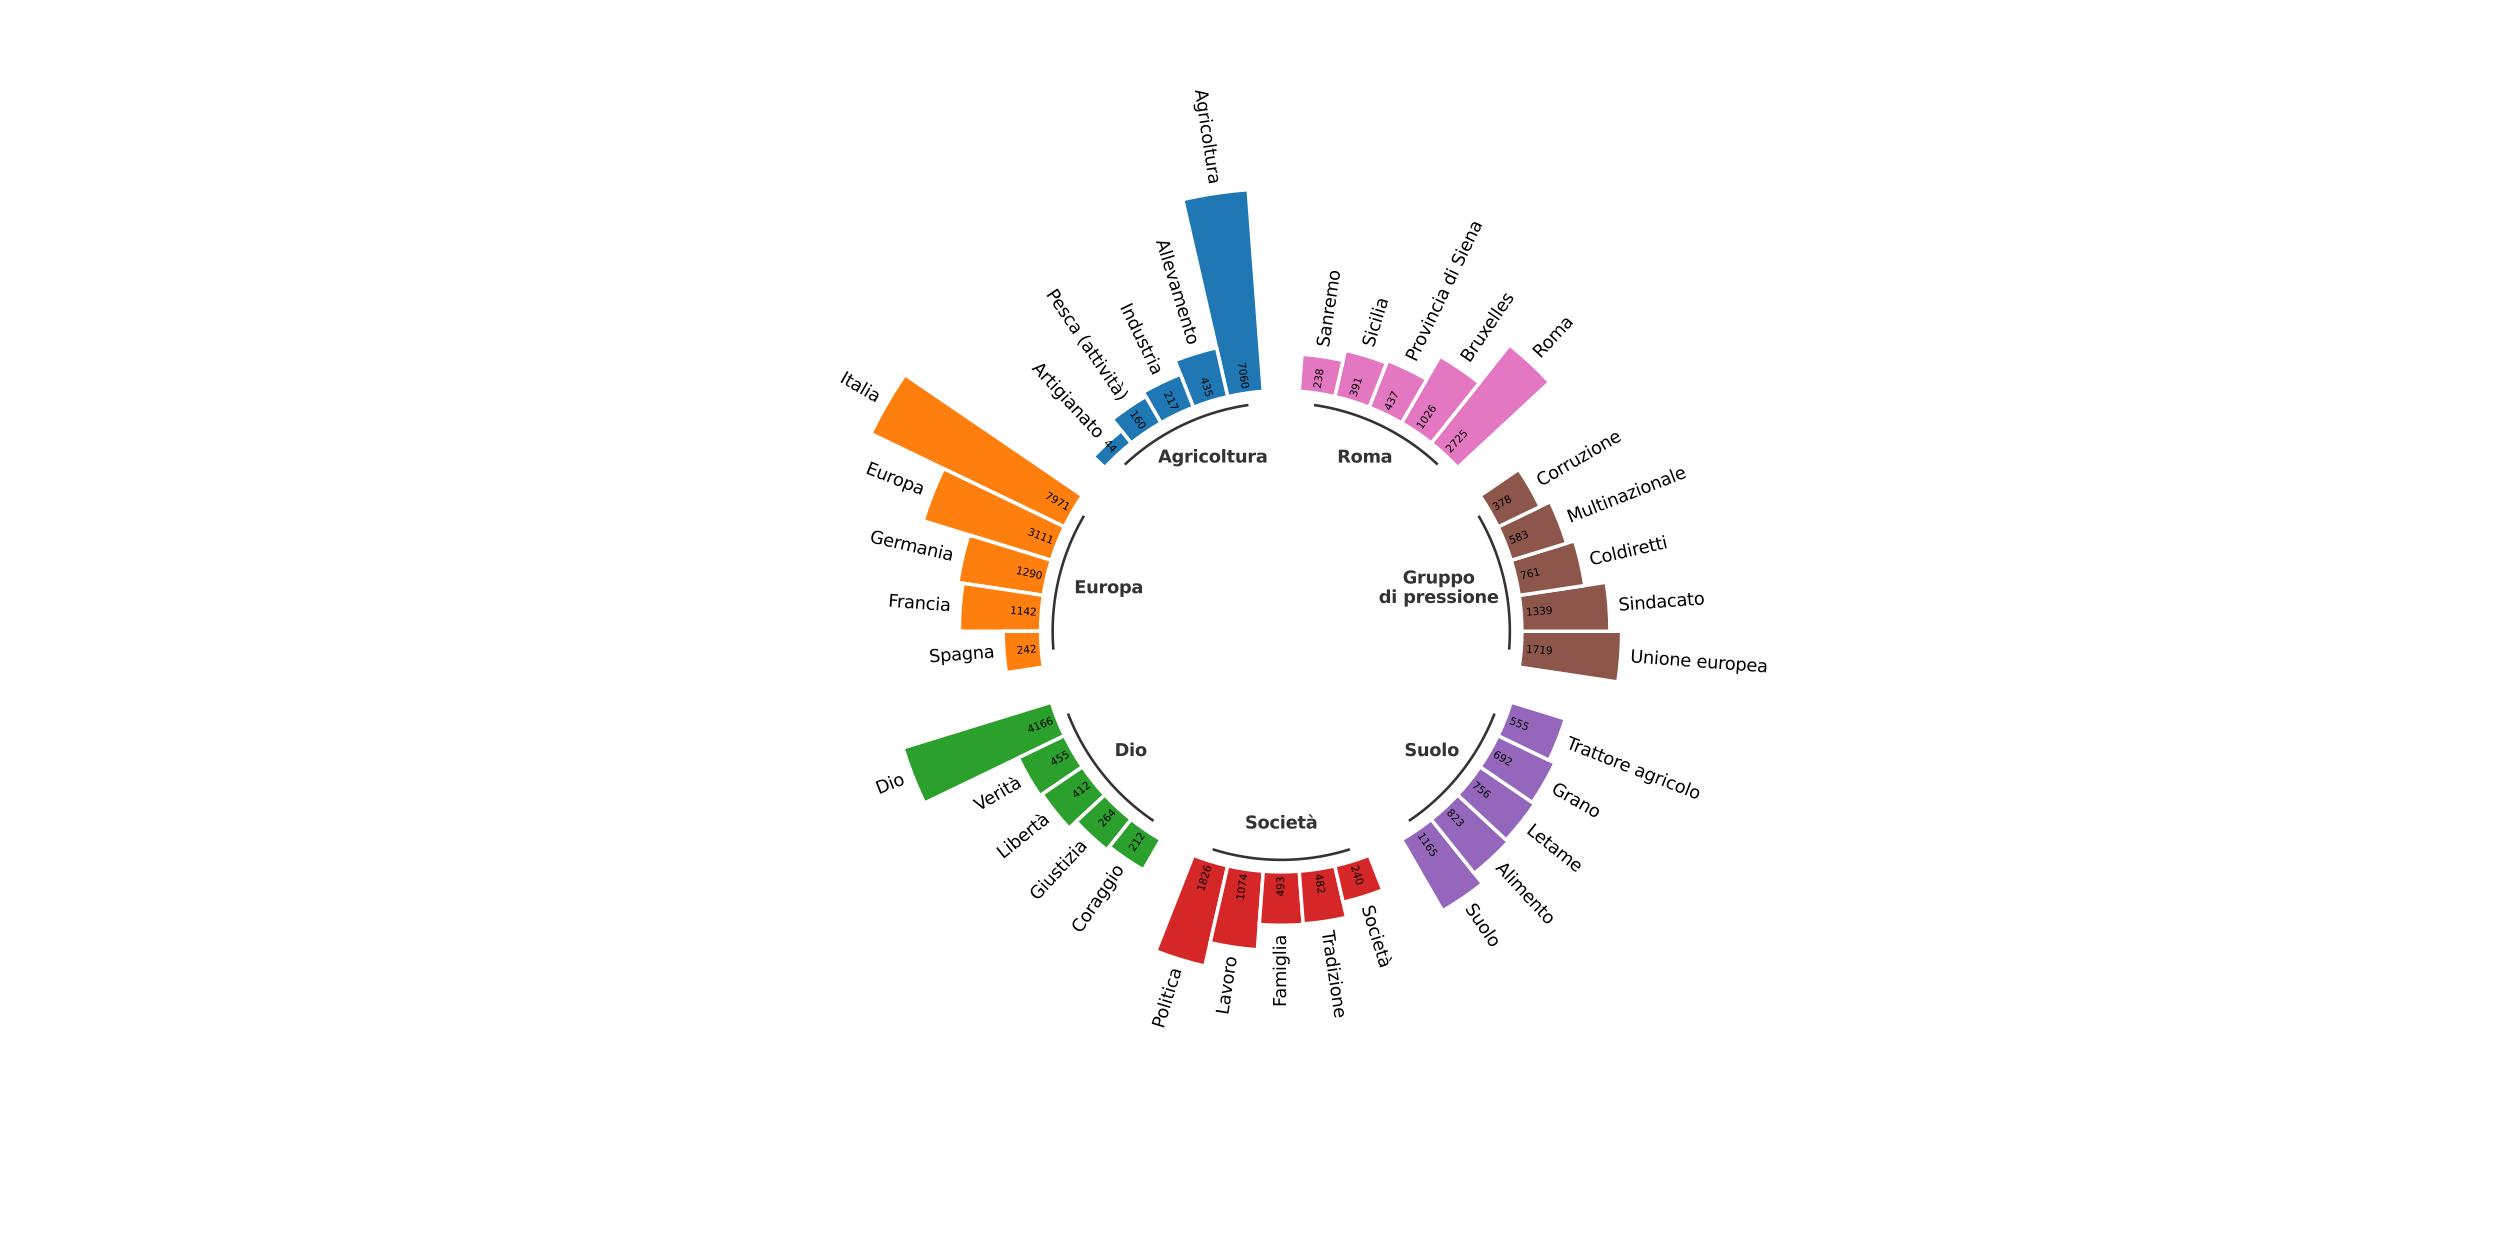 <?xml version="1.0" encoding="utf-8" standalone="no"?>
<!DOCTYPE svg PUBLIC "-//W3C//DTD SVG 1.1//EN"
  "http://www.w3.org/Graphics/SVG/1.1/DTD/svg11.dtd">
<svg xmlns:xlink="http://www.w3.org/1999/xlink" width="1440pt" height="720pt" viewBox="0 0 1440 720" xmlns="http://www.w3.org/2000/svg" version="1.1">
 <defs>
  <style type="text/css">*{stroke-linejoin: round; stroke-linecap: butt}</style>
 </defs>
 <g id="figure_1">
  <g id="patch_1">
   <path d="M 0 720 
L 1440 720 
L 1440 0 
L 0 0 
z
" style="fill: #ffffff"/>
  </g>
  <g id="axes_1">
   <g id="patch_2">
    <path d="M 727.642 225.388 
C 724.196 225.646 720.76 226.033 717.343 226.548 
C 713.925 227.063 710.528 227.706 707.159 228.475 
L 681.244 114.938 
C 687.445 113.523 693.697 112.34 699.986 111.392 
C 706.275 110.444 712.597 109.731 718.94 109.256 
z
" clip-path="url(#p6fd564ea2c)" style="fill: #1f77b4; stroke: #ffffff; stroke-width: 2; stroke-linejoin: miter"/>
   </g>
   <g id="patch_3">
    <path d="M 707.159 228.475 
C 703.789 229.244 700.45 230.139 697.147 231.158 
C 693.844 232.176 690.581 233.318 687.364 234.581 
L 676.803 207.672 
C 680.691 206.146 684.635 204.766 688.626 203.535 
C 692.618 202.303 696.654 201.222 700.726 200.292 
z
" clip-path="url(#p6fd564ea2c)" style="fill: #1f77b4; stroke: #ffffff; stroke-width: 2; stroke-linejoin: miter"/>
   </g>
   <g id="patch_4">
    <path d="M 687.364 234.581 
C 684.146 235.844 680.978 237.226 677.864 238.726 
C 674.75 240.225 671.693 241.841 668.7 243.569 
L 658.491 225.887 
C 661.926 223.905 665.432 222.051 669.005 220.331 
C 672.578 218.61 676.213 217.024 679.905 215.575 
z
" clip-path="url(#p6fd564ea2c)" style="fill: #1f77b4; stroke: #ffffff; stroke-width: 2; stroke-linejoin: miter"/>
   </g>
   <g id="patch_5">
    <path d="M 668.7 243.569 
C 665.707 245.297 662.779 247.136 659.924 249.083 
C 657.068 251.03 654.286 253.083 651.584 255.238 
L 640.653 241.531 
C 643.697 239.104 646.831 236.791 650.048 234.598 
C 653.265 232.405 656.562 230.333 659.934 228.386 
z
" clip-path="url(#p6fd564ea2c)" style="fill: #1f77b4; stroke: #ffffff; stroke-width: 2; stroke-linejoin: miter"/>
   </g>
   <g id="patch_6">
    <path d="M 651.584 255.238 
C 648.882 257.393 646.262 259.648 643.728 261.999 
C 641.195 264.35 638.75 266.795 636.399 269.328 
L 629.66 263.075 
C 632.166 260.373 634.773 257.766 637.475 255.26 
C 640.176 252.753 642.971 250.348 645.852 248.05 
z
" clip-path="url(#p6fd564ea2c)" style="fill: #1f77b4; stroke: #ffffff; stroke-width: 2; stroke-linejoin: miter"/>
   </g>
   <g id="patch_7">
    <path d="M 623.483 285.524 
C 621.536 288.379 619.697 291.307 617.969 294.3 
C 616.241 297.293 614.625 300.35 613.126 303.464 
L 501.637 249.774 
C 504.476 243.88 507.534 238.094 510.805 232.429 
C 514.075 226.763 517.557 221.222 521.242 215.817 
z
" clip-path="url(#p6fd564ea2c)" style="fill: #ff7f0e; stroke: #ffffff; stroke-width: 2; stroke-linejoin: miter"/>
   </g>
   <g id="patch_8">
    <path d="M 613.126 303.464 
C 611.626 306.578 610.244 309.746 608.981 312.964 
C 607.718 316.181 606.576 319.444 605.558 322.747 
L 531.686 299.961 
C 533.273 294.816 535.052 289.732 537.019 284.721 
C 538.986 279.709 541.139 274.773 543.475 269.922 
z
" clip-path="url(#p6fd564ea2c)" style="fill: #ff7f0e; stroke: #ffffff; stroke-width: 2; stroke-linejoin: miter"/>
   </g>
   <g id="patch_9">
    <path d="M 605.558 322.747 
C 604.539 326.05 603.644 329.389 602.875 332.759 
C 602.106 336.128 601.463 339.525 600.948 342.943 
L 551.724 335.523 
C 552.424 330.878 553.297 326.261 554.343 321.681 
C 555.388 317.102 556.604 312.563 557.989 308.074 
z
" clip-path="url(#p6fd564ea2c)" style="fill: #ff7f0e; stroke: #ffffff; stroke-width: 2; stroke-linejoin: miter"/>
   </g>
   <g id="patch_10">
    <path d="M 600.948 342.943 
C 600.433 346.36 600.046 349.796 599.788 353.242 
C 599.529 356.689 599.4 360.144 599.4 363.6 
L 552.562 363.6 
C 552.562 358.976 552.735 354.353 553.081 349.742 
C 553.426 345.131 553.944 340.534 554.633 335.962 
z
" clip-path="url(#p6fd564ea2c)" style="fill: #ff7f0e; stroke: #ffffff; stroke-width: 2; stroke-linejoin: miter"/>
   </g>
   <g id="patch_11">
    <path d="M 599.4 363.6 
C 599.4 367.056 599.529 370.511 599.788 373.958 
C 600.046 377.404 600.433 380.84 600.948 384.257 
L 579.628 387.471 
C 579.033 383.522 578.585 379.551 578.287 375.569 
C 577.988 371.586 577.839 367.594 577.839 363.6 
z
" clip-path="url(#p6fd564ea2c)" style="fill: #ff7f0e; stroke: #ffffff; stroke-width: 2; stroke-linejoin: miter"/>
   </g>
   <g id="patch_12">
    <path d="M 605.558 404.453 
C 606.576 407.756 607.718 411.019 608.981 414.236 
C 610.244 417.454 611.626 420.622 613.126 423.736 
L 532.526 462.551 
C 530.059 457.427 527.784 452.213 525.706 446.919 
C 523.628 441.625 521.75 436.256 520.073 430.821 
z
" clip-path="url(#p6fd564ea2c)" style="fill: #2ca02c; stroke: #ffffff; stroke-width: 2; stroke-linejoin: miter"/>
   </g>
   <g id="patch_13">
    <path d="M 613.126 423.736 
C 614.625 426.85 616.241 429.907 617.969 432.9 
C 619.697 435.893 621.536 438.821 623.483 441.676 
L 599.056 458.33 
C 596.694 454.866 594.462 451.314 592.365 447.682 
C 590.269 444.051 588.309 440.342 586.489 436.564 
z
" clip-path="url(#p6fd564ea2c)" style="fill: #2ca02c; stroke: #ffffff; stroke-width: 2; stroke-linejoin: miter"/>
   </g>
   <g id="patch_14">
    <path d="M 623.483 441.676 
C 625.43 444.532 627.483 447.314 629.638 450.016 
C 631.793 452.718 634.048 455.338 636.399 457.872 
L 615.776 477.007 
C 612.948 473.959 610.235 470.807 607.643 467.556 
C 605.051 464.306 602.581 460.959 600.239 457.524 
z
" clip-path="url(#p6fd564ea2c)" style="fill: #2ca02c; stroke: #ffffff; stroke-width: 2; stroke-linejoin: miter"/>
   </g>
   <g id="patch_15">
    <path d="M 636.399 457.872 
C 638.75 460.405 641.195 462.85 643.728 465.201 
C 646.262 467.552 648.882 469.807 651.584 471.962 
L 637.543 489.569 
C 634.402 487.064 631.356 484.442 628.411 481.709 
C 625.465 478.976 622.624 476.135 619.891 473.189 
z
" clip-path="url(#p6fd564ea2c)" style="fill: #2ca02c; stroke: #ffffff; stroke-width: 2; stroke-linejoin: miter"/>
   </g>
   <g id="patch_16">
    <path d="M 651.584 471.962 
C 654.286 474.117 657.068 476.17 659.924 478.117 
C 662.779 480.064 665.707 481.903 668.7 483.631 
L 658.61 501.108 
C 655.181 499.128 651.827 497.021 648.556 494.791 
C 645.284 492.56 642.098 490.208 639.002 487.74 
z
" clip-path="url(#p6fd564ea2c)" style="fill: #2ca02c; stroke: #ffffff; stroke-width: 2; stroke-linejoin: miter"/>
   </g>
   <g id="patch_17">
    <path d="M 687.364 492.619 
C 690.581 493.882 693.844 495.024 697.147 496.042 
C 700.45 497.061 703.789 497.956 707.159 498.725 
L 693.98 556.466 
C 689.17 555.369 684.404 554.091 679.69 552.637 
C 674.976 551.183 670.318 549.553 665.726 547.751 
z
" clip-path="url(#p6fd564ea2c)" style="fill: #d62728; stroke: #ffffff; stroke-width: 2; stroke-linejoin: miter"/>
   </g>
   <g id="patch_18">
    <path d="M 707.159 498.725 
C 710.528 499.494 713.925 500.137 717.343 500.652 
C 720.76 501.167 724.196 501.554 727.642 501.812 
L 724.248 547.107 
C 719.672 546.764 715.111 546.25 710.573 545.567 
C 706.035 544.883 701.525 544.029 697.051 543.008 
z
" clip-path="url(#p6fd564ea2c)" style="fill: #d62728; stroke: #ffffff; stroke-width: 2; stroke-linejoin: miter"/>
   </g>
   <g id="patch_19">
    <path d="M 727.642 501.812 
C 731.089 502.071 734.544 502.2 738 502.2 
C 741.456 502.2 744.911 502.071 748.358 501.812 
L 750.657 532.501 
C 746.446 532.816 742.224 532.974 738 532.974 
C 733.776 532.974 729.554 532.816 725.343 532.501 
z
" clip-path="url(#p6fd564ea2c)" style="fill: #d62728; stroke: #ffffff; stroke-width: 2; stroke-linejoin: miter"/>
   </g>
   <g id="patch_20">
    <path d="M 748.358 501.812 
C 751.804 501.554 755.24 501.167 758.657 500.652 
C 762.075 500.137 765.472 499.494 768.841 498.725 
L 775.612 528.391 
C 771.503 529.329 767.36 530.113 763.192 530.741 
C 759.025 531.369 754.835 531.841 750.632 532.156 
z
" clip-path="url(#p6fd564ea2c)" style="fill: #d62728; stroke: #ffffff; stroke-width: 2; stroke-linejoin: miter"/>
   </g>
   <g id="patch_21">
    <path d="M 768.841 498.725 
C 772.211 497.956 775.55 497.061 778.853 496.042 
C 782.156 495.024 785.419 493.882 788.636 492.619 
L 796.481 512.607 
C 792.765 514.065 788.996 515.384 785.182 516.56 
C 781.368 517.737 777.511 518.77 773.619 519.658 
z
" clip-path="url(#p6fd564ea2c)" style="fill: #d62728; stroke: #ffffff; stroke-width: 2; stroke-linejoin: miter"/>
   </g>
   <g id="patch_22">
    <path d="M 807.3 483.631 
C 810.293 481.903 813.221 480.064 816.076 478.117 
C 818.932 476.17 821.714 474.117 824.416 471.962 
L 853.911 508.948 
C 850.287 511.838 846.555 514.592 842.725 517.204 
C 838.895 519.815 834.968 522.282 830.954 524.6 
z
" clip-path="url(#p6fd564ea2c)" style="fill: #9467bd; stroke: #ffffff; stroke-width: 2; stroke-linejoin: miter"/>
   </g>
   <g id="patch_23">
    <path d="M 824.416 471.962 
C 827.118 469.807 829.738 467.552 832.272 465.201 
C 834.805 462.85 837.25 460.405 839.601 457.872 
L 868.748 484.917 
C 865.723 488.177 862.577 491.323 859.317 494.348 
C 856.056 497.373 852.684 500.276 849.207 503.049 
z
" clip-path="url(#p6fd564ea2c)" style="fill: #9467bd; stroke: #ffffff; stroke-width: 2; stroke-linejoin: miter"/>
   </g>
   <g id="patch_24">
    <path d="M 839.601 457.872 
C 841.952 455.338 844.207 452.718 846.362 450.016 
C 848.517 447.314 850.57 444.532 852.517 441.676 
L 884.004 463.144 
C 881.521 466.784 878.904 470.331 876.156 473.776 
C 873.409 477.221 870.534 480.562 867.537 483.792 
z
" clip-path="url(#p6fd564ea2c)" style="fill: #9467bd; stroke: #ffffff; stroke-width: 2; stroke-linejoin: miter"/>
   </g>
   <g id="patch_25">
    <path d="M 852.517 441.676 
C 854.464 438.821 856.303 435.893 858.031 432.9 
C 859.759 429.907 861.375 426.85 862.874 423.736 
L 895.724 439.556 
C 893.83 443.489 891.789 447.349 889.606 451.13 
C 887.424 454.91 885.1 458.608 882.641 462.215 
z
" clip-path="url(#p6fd564ea2c)" style="fill: #9467bd; stroke: #ffffff; stroke-width: 2; stroke-linejoin: miter"/>
   </g>
   <g id="patch_26">
    <path d="M 862.874 423.736 
C 864.374 420.622 865.756 417.454 867.019 414.236 
C 868.282 411.019 869.424 407.756 870.442 404.453 
L 901.644 414.077 
C 900.385 418.158 898.974 422.19 897.414 426.165 
C 895.854 430.141 894.146 434.056 892.293 437.903 
z
" clip-path="url(#p6fd564ea2c)" style="fill: #9467bd; stroke: #ffffff; stroke-width: 2; stroke-linejoin: miter"/>
   </g>
   <g id="patch_27">
    <path d="M 875.052 384.257 
C 875.567 380.84 875.954 377.404 876.212 373.958 
C 876.471 370.511 876.6 367.056 876.6 363.6 
L 934.065 363.6 
C 934.065 368.489 933.882 373.377 933.516 378.252 
C 933.151 383.127 932.604 387.987 931.875 392.822 
z
" clip-path="url(#p6fd564ea2c)" style="fill: #8c564b; stroke: #ffffff; stroke-width: 2; stroke-linejoin: miter"/>
   </g>
   <g id="patch_28">
    <path d="M 876.6 363.6 
C 876.6 360.144 876.471 356.689 876.212 353.242 
C 875.954 349.796 875.567 346.36 875.052 342.943 
L 925.202 335.384 
C 925.906 340.052 926.435 344.745 926.788 349.452 
C 927.14 354.16 927.317 358.879 927.317 363.6 
z
" clip-path="url(#p6fd564ea2c)" style="fill: #8c564b; stroke: #ffffff; stroke-width: 2; stroke-linejoin: miter"/>
   </g>
   <g id="patch_29">
    <path d="M 875.052 342.943 
C 874.537 339.525 873.894 336.128 873.125 332.759 
C 872.356 329.389 871.461 326.05 870.442 322.747 
L 906.978 311.477 
C 908.278 315.691 909.42 319.952 910.401 324.251 
C 911.382 328.55 912.202 332.884 912.859 337.244 
z
" clip-path="url(#p6fd564ea2c)" style="fill: #8c564b; stroke: #ffffff; stroke-width: 2; stroke-linejoin: miter"/>
   </g>
   <g id="patch_30">
    <path d="M 870.442 322.747 
C 869.424 319.444 868.282 316.181 867.019 312.964 
C 865.756 309.746 864.374 306.578 862.874 303.464 
L 893.026 288.944 
C 894.887 292.809 896.604 296.743 898.171 300.737 
C 899.739 304.731 901.156 308.783 902.421 312.883 
z
" clip-path="url(#p6fd564ea2c)" style="fill: #8c564b; stroke: #ffffff; stroke-width: 2; stroke-linejoin: miter"/>
   </g>
   <g id="patch_31">
    <path d="M 862.874 303.464 
C 861.375 300.35 859.759 297.293 858.031 294.3 
C 856.303 291.307 854.464 288.379 852.517 285.524 
L 874.781 270.344 
C 877.107 273.755 879.304 277.251 881.368 280.827 
C 883.432 284.402 885.362 288.053 887.153 291.772 
z
" clip-path="url(#p6fd564ea2c)" style="fill: #8c564b; stroke: #ffffff; stroke-width: 2; stroke-linejoin: miter"/>
   </g>
   <g id="patch_32">
    <path d="M 839.601 269.328 
C 837.25 266.795 834.805 264.35 832.272 261.999 
C 829.738 259.648 827.118 257.393 824.416 255.238 
L 869.526 198.672 
C 873.639 201.951 877.627 205.384 881.483 208.962 
C 885.339 212.54 889.06 216.261 892.638 220.117 
z
" clip-path="url(#p6fd564ea2c)" style="fill: #e377c2; stroke: #ffffff; stroke-width: 2; stroke-linejoin: miter"/>
   </g>
   <g id="patch_33">
    <path d="M 824.416 255.238 
C 821.714 253.083 818.932 251.03 816.076 249.083 
C 813.221 247.136 810.293 245.297 807.3 243.569 
L 829.498 205.121 
C 833.449 207.403 837.315 209.832 841.085 212.402 
C 844.855 214.973 848.528 217.683 852.096 220.529 
z
" clip-path="url(#p6fd564ea2c)" style="fill: #e377c2; stroke: #ffffff; stroke-width: 2; stroke-linejoin: miter"/>
   </g>
   <g id="patch_34">
    <path d="M 807.3 243.569 
C 804.307 241.841 801.25 240.225 798.136 238.726 
C 795.022 237.226 791.854 235.844 788.636 234.581 
L 799.222 207.61 
C 803.111 209.137 806.943 210.808 810.708 212.621 
C 814.472 214.434 818.168 216.388 821.787 218.477 
z
" clip-path="url(#p6fd564ea2c)" style="fill: #e377c2; stroke: #ffffff; stroke-width: 2; stroke-linejoin: miter"/>
   </g>
   <g id="patch_35">
    <path d="M 788.636 234.581 
C 785.419 233.318 782.156 232.176 778.853 231.158 
C 775.55 230.139 772.211 229.244 768.841 228.475 
L 774.94 201.756 
C 778.976 202.677 782.976 203.749 786.931 204.969 
C 790.887 206.189 794.796 207.557 798.649 209.069 
z
" clip-path="url(#p6fd564ea2c)" style="fill: #e377c2; stroke: #ffffff; stroke-width: 2; stroke-linejoin: miter"/>
   </g>
   <g id="patch_36">
    <path d="M 768.841 228.475 
C 765.472 227.706 762.075 227.063 758.657 226.548 
C 755.24 226.033 751.804 225.646 748.358 225.388 
L 749.955 204.065 
C 753.934 204.363 757.899 204.81 761.844 205.405 
C 765.789 205.999 769.71 206.741 773.599 207.629 
z
" clip-path="url(#p6fd564ea2c)" style="fill: #e377c2; stroke: #ffffff; stroke-width: 2; stroke-linejoin: miter"/>
   </g>
   <g id="matplotlib.axis_1"/>
   <g id="matplotlib.axis_2"/>
   <g id="line2d_1">
    <path d="M 718.376 233.401 
L 716.787 233.65 
L 715.202 233.919 
L 713.62 234.207 
L 712.041 234.514 
L 710.467 234.841 
L 708.897 235.187 
L 707.331 235.552 
L 705.769 235.936 
L 704.213 236.339 
L 702.661 236.761 
L 701.115 237.202 
L 699.574 237.662 
L 698.039 238.14 
L 696.51 238.638 
L 694.987 239.154 
L 693.47 239.688 
L 691.96 240.241 
L 690.457 240.813 
L 688.961 241.403 
L 687.473 242.011 
L 685.992 242.637 
L 684.518 243.281 
L 683.053 243.943 
L 681.596 244.623 
L 680.147 245.32 
L 678.707 246.036 
L 677.276 246.769 
L 675.854 247.519 
L 674.441 248.286 
L 673.037 249.071 
L 671.643 249.873 
L 670.26 250.692 
L 668.886 251.528 
L 667.522 252.38 
L 666.169 253.249 
L 664.827 254.134 
L 663.496 255.036 
L 662.176 255.954 
L 660.867 256.888 
L 659.569 257.838 
L 658.284 258.804 
L 657.01 259.785 
L 655.748 260.782 
L 654.499 261.794 
L 653.262 262.821 
L 652.037 263.863 
L 650.826 264.921 
L 649.627 265.993 
L 648.442 267.079 
" clip-path="url(#p6fd564ea2c)" style="fill: none; stroke: #333333; stroke-width: 1.5; stroke-linecap: square"/>
   </g>
   <g id="line2d_2">
    <path d="M 623.97 297.765 
L 623.175 299.162 
L 622.397 300.569 
L 621.636 301.986 
L 620.892 303.412 
L 620.165 304.846 
L 619.457 306.29 
L 618.766 307.741 
L 618.092 309.202 
L 617.437 310.67 
L 616.8 312.146 
L 616.18 313.63 
L 615.579 315.122 
L 614.996 316.62 
L 614.432 318.126 
L 613.886 319.638 
L 613.358 321.157 
L 612.849 322.682 
L 612.359 324.214 
L 611.887 325.751 
L 611.434 327.294 
L 611 328.842 
L 610.585 330.396 
L 610.189 331.954 
L 609.813 333.517 
L 609.455 335.085 
L 609.116 336.657 
L 608.797 338.233 
L 608.497 339.813 
L 608.216 341.396 
L 607.954 342.982 
L 607.712 344.572 
L 607.489 346.165 
L 607.286 347.76 
L 607.103 349.357 
L 606.938 350.957 
L 606.794 352.558 
L 606.669 354.161 
L 606.563 355.766 
L 606.477 357.371 
L 606.411 358.978 
L 606.365 360.585 
L 606.338 362.193 
L 606.33 363.801 
L 606.342 365.409 
L 606.374 367.017 
L 606.426 368.624 
L 606.497 370.23 
L 606.588 371.836 
L 606.698 373.44 
" clip-path="url(#p6fd564ea2c)" style="fill: none; stroke: #333333; stroke-width: 1.5; stroke-linecap: square"/>
   </g>
   <g id="line2d_3">
    <path d="M 615.432 411.704 
L 616.028 413.198 
L 616.643 414.683 
L 617.276 416.162 
L 617.927 417.632 
L 618.596 419.094 
L 619.282 420.548 
L 619.987 421.994 
L 620.709 423.431 
L 621.448 424.859 
L 622.205 426.277 
L 622.979 427.687 
L 623.77 429.087 
L 624.578 430.477 
L 625.403 431.857 
L 626.245 433.227 
L 627.104 434.586 
L 627.979 435.935 
L 628.871 437.273 
L 629.778 438.601 
L 630.702 439.917 
L 631.642 441.221 
L 632.598 442.514 
L 633.57 443.795 
L 634.557 445.065 
L 635.559 446.322 
L 636.577 447.567 
L 637.61 448.799 
L 638.658 450.019 
L 639.721 451.225 
L 640.798 452.419 
L 641.89 453.599 
L 642.996 454.766 
L 644.117 455.92 
L 645.251 457.059 
L 646.399 458.185 
L 647.561 459.297 
L 648.737 460.394 
L 649.925 461.477 
L 651.127 462.545 
L 652.342 463.599 
L 653.57 464.637 
L 654.81 465.661 
L 656.062 466.669 
L 657.327 467.662 
L 658.604 468.639 
L 659.893 469.601 
L 661.193 470.547 
L 662.505 471.477 
L 663.828 472.391 
" clip-path="url(#p6fd564ea2c)" style="fill: none; stroke: #333333; stroke-width: 1.5; stroke-linecap: square"/>
   </g>
   <g id="line2d_4">
    <path d="M 699.19 489.42 
L 700.729 489.885 
L 702.274 490.331 
L 703.824 490.757 
L 705.38 491.165 
L 706.94 491.554 
L 708.505 491.924 
L 710.074 492.275 
L 711.647 492.606 
L 713.225 492.918 
L 714.806 493.211 
L 716.39 493.485 
L 717.978 493.739 
L 719.569 493.974 
L 721.162 494.189 
L 722.758 494.385 
L 724.357 494.561 
L 725.957 494.718 
L 727.559 494.855 
L 729.163 494.973 
L 730.768 495.071 
L 732.374 495.15 
L 733.981 495.209 
L 735.588 495.248 
L 737.196 495.268 
L 738.804 495.268 
L 740.412 495.248 
L 742.019 495.209 
L 743.626 495.15 
L 745.232 495.071 
L 746.837 494.973 
L 748.441 494.855 
L 750.043 494.718 
L 751.643 494.561 
L 753.242 494.385 
L 754.838 494.189 
L 756.431 493.974 
L 758.022 493.739 
L 759.61 493.485 
L 761.194 493.211 
L 762.775 492.918 
L 764.353 492.606 
L 765.926 492.275 
L 767.495 491.924 
L 769.06 491.554 
L 770.62 491.165 
L 772.176 490.757 
L 773.726 490.331 
L 775.271 489.885 
L 776.81 489.42 
" clip-path="url(#p6fd564ea2c)" style="fill: none; stroke: #333333; stroke-width: 1.5; stroke-linecap: square"/>
   </g>
   <g id="line2d_5">
    <path d="M 812.172 472.391 
L 813.495 471.477 
L 814.807 470.547 
L 816.107 469.601 
L 817.396 468.639 
L 818.673 467.662 
L 819.938 466.669 
L 821.19 465.661 
L 822.43 464.637 
L 823.658 463.599 
L 824.873 462.545 
L 826.075 461.477 
L 827.263 460.394 
L 828.439 459.297 
L 829.601 458.185 
L 830.749 457.059 
L 831.883 455.92 
L 833.004 454.766 
L 834.11 453.599 
L 835.202 452.419 
L 836.279 451.225 
L 837.342 450.019 
L 838.39 448.799 
L 839.423 447.567 
L 840.441 446.322 
L 841.443 445.065 
L 842.43 443.795 
L 843.402 442.514 
L 844.358 441.221 
L 845.298 439.917 
L 846.222 438.601 
L 847.129 437.273 
L 848.021 435.935 
L 848.896 434.586 
L 849.755 433.227 
L 850.597 431.857 
L 851.422 430.477 
L 852.23 429.087 
L 853.021 427.687 
L 853.795 426.277 
L 854.552 424.859 
L 855.291 423.431 
L 856.013 421.994 
L 856.718 420.548 
L 857.404 419.094 
L 858.073 417.632 
L 858.724 416.162 
L 859.357 414.683 
L 859.972 413.198 
L 860.568 411.704 
" clip-path="url(#p6fd564ea2c)" style="fill: none; stroke: #333333; stroke-width: 1.5; stroke-linecap: square"/>
   </g>
   <g id="line2d_6">
    <path d="M 869.302 373.44 
L 869.412 371.836 
L 869.503 370.23 
L 869.574 368.624 
L 869.626 367.017 
L 869.658 365.409 
L 869.67 363.801 
L 869.662 362.193 
L 869.635 360.585 
L 869.589 358.978 
L 869.523 357.371 
L 869.437 355.766 
L 869.331 354.161 
L 869.206 352.558 
L 869.062 350.957 
L 868.897 349.357 
L 868.714 347.76 
L 868.511 346.165 
L 868.288 344.572 
L 868.046 342.982 
L 867.784 341.396 
L 867.503 339.813 
L 867.203 338.233 
L 866.884 336.657 
L 866.545 335.085 
L 866.187 333.517 
L 865.811 331.954 
L 865.415 330.396 
L 865 328.842 
L 864.566 327.294 
L 864.113 325.751 
L 863.641 324.214 
L 863.151 322.682 
L 862.642 321.157 
L 862.114 319.638 
L 861.568 318.126 
L 861.004 316.62 
L 860.421 315.122 
L 859.82 313.63 
L 859.2 312.146 
L 858.563 310.67 
L 857.908 309.202 
L 857.234 307.741 
L 856.543 306.29 
L 855.835 304.846 
L 855.108 303.412 
L 854.364 301.986 
L 853.603 300.569 
L 852.825 299.162 
L 852.03 297.765 
" clip-path="url(#p6fd564ea2c)" style="fill: none; stroke: #333333; stroke-width: 1.5; stroke-linecap: square"/>
   </g>
   <g id="line2d_7">
    <path d="M 827.558 267.079 
L 826.373 265.993 
L 825.174 264.921 
L 823.963 263.863 
L 822.738 262.821 
L 821.501 261.794 
L 820.252 260.782 
L 818.99 259.785 
L 817.716 258.804 
L 816.431 257.838 
L 815.133 256.888 
L 813.824 255.954 
L 812.504 255.036 
L 811.173 254.134 
L 809.831 253.249 
L 808.478 252.38 
L 807.114 251.528 
L 805.74 250.692 
L 804.357 249.873 
L 802.963 249.071 
L 801.559 248.286 
L 800.146 247.519 
L 798.724 246.769 
L 797.293 246.036 
L 795.853 245.32 
L 794.404 244.623 
L 792.947 243.943 
L 791.482 243.281 
L 790.008 242.637 
L 788.527 242.011 
L 787.039 241.403 
L 785.543 240.813 
L 784.04 240.241 
L 782.53 239.688 
L 781.013 239.154 
L 779.49 238.638 
L 777.961 238.14 
L 776.426 237.662 
L 774.885 237.202 
L 773.339 236.761 
L 771.787 236.339 
L 770.231 235.936 
L 768.669 235.552 
L 767.103 235.187 
L 765.533 234.841 
L 763.959 234.514 
L 762.38 234.207 
L 760.798 233.919 
L 759.213 233.65 
L 757.624 233.401 
" clip-path="url(#p6fd564ea2c)" style="fill: none; stroke: #333333; stroke-width: 1.5; stroke-linecap: square"/>
   </g>
   <g id="text_1">
    <!-- Agricoltura -->
    <g transform="translate(688.238 51.965) rotate(-278.571) scale(0.1 -0.1)">
     <defs>
      <path id="DejaVuSans-41" d="M 2188 4044 
L 1331 1722 
L 3047 1722 
L 2188 4044 
z
M 1831 4666 
L 2547 4666 
L 4325 0 
L 3669 0 
L 3244 1197 
L 1141 1197 
L 716 0 
L 50 0 
L 1831 4666 
z
" transform="scale(0.016)"/>
      <path id="DejaVuSans-67" d="M 2906 1791 
Q 2906 2416 2648 2759 
Q 2391 3103 1925 3103 
Q 1463 3103 1205 2759 
Q 947 2416 947 1791 
Q 947 1169 1205 825 
Q 1463 481 1925 481 
Q 2391 481 2648 825 
Q 2906 1169 2906 1791 
z
M 3481 434 
Q 3481 -459 3084 -895 
Q 2688 -1331 1869 -1331 
Q 1566 -1331 1297 -1286 
Q 1028 -1241 775 -1147 
L 775 -588 
Q 1028 -725 1275 -790 
Q 1522 -856 1778 -856 
Q 2344 -856 2625 -561 
Q 2906 -266 2906 331 
L 2906 616 
Q 2728 306 2450 153 
Q 2172 0 1784 0 
Q 1141 0 747 490 
Q 353 981 353 1791 
Q 353 2603 747 3093 
Q 1141 3584 1784 3584 
Q 2172 3584 2450 3431 
Q 2728 3278 2906 2969 
L 2906 3500 
L 3481 3500 
L 3481 434 
z
" transform="scale(0.016)"/>
      <path id="DejaVuSans-72" d="M 2631 2963 
Q 2534 3019 2420 3045 
Q 2306 3072 2169 3072 
Q 1681 3072 1420 2755 
Q 1159 2438 1159 1844 
L 1159 0 
L 581 0 
L 581 3500 
L 1159 3500 
L 1159 2956 
Q 1341 3275 1631 3429 
Q 1922 3584 2338 3584 
Q 2397 3584 2469 3576 
Q 2541 3569 2628 3553 
L 2631 2963 
z
" transform="scale(0.016)"/>
      <path id="DejaVuSans-69" d="M 603 3500 
L 1178 3500 
L 1178 0 
L 603 0 
L 603 3500 
z
M 603 4863 
L 1178 4863 
L 1178 4134 
L 603 4134 
L 603 4863 
z
" transform="scale(0.016)"/>
      <path id="DejaVuSans-63" d="M 3122 3366 
L 3122 2828 
Q 2878 2963 2633 3030 
Q 2388 3097 2138 3097 
Q 1578 3097 1268 2742 
Q 959 2388 959 1747 
Q 959 1106 1268 751 
Q 1578 397 2138 397 
Q 2388 397 2633 464 
Q 2878 531 3122 666 
L 3122 134 
Q 2881 22 2623 -34 
Q 2366 -91 2075 -91 
Q 1284 -91 818 406 
Q 353 903 353 1747 
Q 353 2603 823 3093 
Q 1294 3584 2113 3584 
Q 2378 3584 2631 3529 
Q 2884 3475 3122 3366 
z
" transform="scale(0.016)"/>
      <path id="DejaVuSans-6f" d="M 1959 3097 
Q 1497 3097 1228 2736 
Q 959 2375 959 1747 
Q 959 1119 1226 758 
Q 1494 397 1959 397 
Q 2419 397 2687 759 
Q 2956 1122 2956 1747 
Q 2956 2369 2687 2733 
Q 2419 3097 1959 3097 
z
M 1959 3584 
Q 2709 3584 3137 3096 
Q 3566 2609 3566 1747 
Q 3566 888 3137 398 
Q 2709 -91 1959 -91 
Q 1206 -91 779 398 
Q 353 888 353 1747 
Q 353 2609 779 3096 
Q 1206 3584 1959 3584 
z
" transform="scale(0.016)"/>
      <path id="DejaVuSans-6c" d="M 603 4863 
L 1178 4863 
L 1178 0 
L 603 0 
L 603 4863 
z
" transform="scale(0.016)"/>
      <path id="DejaVuSans-74" d="M 1172 4494 
L 1172 3500 
L 2356 3500 
L 2356 3053 
L 1172 3053 
L 1172 1153 
Q 1172 725 1289 603 
Q 1406 481 1766 481 
L 2356 481 
L 2356 0 
L 1766 0 
Q 1100 0 847 248 
Q 594 497 594 1153 
L 594 3053 
L 172 3053 
L 172 3500 
L 594 3500 
L 594 4494 
L 1172 4494 
z
" transform="scale(0.016)"/>
      <path id="DejaVuSans-75" d="M 544 1381 
L 544 3500 
L 1119 3500 
L 1119 1403 
Q 1119 906 1312 657 
Q 1506 409 1894 409 
Q 2359 409 2629 706 
Q 2900 1003 2900 1516 
L 2900 3500 
L 3475 3500 
L 3475 0 
L 2900 0 
L 2900 538 
Q 2691 219 2414 64 
Q 2138 -91 1772 -91 
Q 1169 -91 856 284 
Q 544 659 544 1381 
z
M 1991 3584 
L 1991 3584 
z
" transform="scale(0.016)"/>
      <path id="DejaVuSans-61" d="M 2194 1759 
Q 1497 1759 1228 1600 
Q 959 1441 959 1056 
Q 959 750 1161 570 
Q 1363 391 1709 391 
Q 2188 391 2477 730 
Q 2766 1069 2766 1631 
L 2766 1759 
L 2194 1759 
z
M 3341 1997 
L 3341 0 
L 2766 0 
L 2766 531 
Q 2569 213 2275 61 
Q 1981 -91 1556 -91 
Q 1019 -91 701 211 
Q 384 513 384 1019 
Q 384 1609 779 1909 
Q 1175 2209 1959 2209 
L 2766 2209 
L 2766 2266 
Q 2766 2663 2505 2880 
Q 2244 3097 1772 3097 
Q 1472 3097 1187 3025 
Q 903 2953 641 2809 
L 641 3341 
Q 956 3463 1253 3523 
Q 1550 3584 1831 3584 
Q 2591 3584 2966 3190 
Q 3341 2797 3341 1997 
z
" transform="scale(0.016)"/>
     </defs>
     <use xlink:href="#DejaVuSans-41"/>
     <use xlink:href="#DejaVuSans-67" x="68.408"/>
     <use xlink:href="#DejaVuSans-72" x="131.885"/>
     <use xlink:href="#DejaVuSans-69" x="172.998"/>
     <use xlink:href="#DejaVuSans-63" x="200.781"/>
     <use xlink:href="#DejaVuSans-6f" x="255.762"/>
     <use xlink:href="#DejaVuSans-6c" x="316.943"/>
     <use xlink:href="#DejaVuSans-74" x="344.727"/>
     <use xlink:href="#DejaVuSans-75" x="383.936"/>
     <use xlink:href="#DejaVuSans-72" x="447.314"/>
     <use xlink:href="#DejaVuSans-61" x="488.428"/>
    </g>
   </g>
   <g id="text_2">
    <!-- Allevamento -->
    <g transform="translate(665.825 138.976) rotate(-287.143) scale(0.1 -0.1)">
     <defs>
      <path id="DejaVuSans-65" d="M 3597 1894 
L 3597 1613 
L 953 1613 
Q 991 1019 1311 708 
Q 1631 397 2203 397 
Q 2534 397 2845 478 
Q 3156 559 3463 722 
L 3463 178 
Q 3153 47 2828 -22 
Q 2503 -91 2169 -91 
Q 1331 -91 842 396 
Q 353 884 353 1716 
Q 353 2575 817 3079 
Q 1281 3584 2069 3584 
Q 2775 3584 3186 3129 
Q 3597 2675 3597 1894 
z
M 3022 2063 
Q 3016 2534 2758 2815 
Q 2500 3097 2075 3097 
Q 1594 3097 1305 2825 
Q 1016 2553 972 2059 
L 3022 2063 
z
" transform="scale(0.016)"/>
      <path id="DejaVuSans-76" d="M 191 3500 
L 800 3500 
L 1894 563 
L 2988 3500 
L 3597 3500 
L 2284 0 
L 1503 0 
L 191 3500 
z
" transform="scale(0.016)"/>
      <path id="DejaVuSans-6d" d="M 3328 2828 
Q 3544 3216 3844 3400 
Q 4144 3584 4550 3584 
Q 5097 3584 5394 3201 
Q 5691 2819 5691 2113 
L 5691 0 
L 5113 0 
L 5113 2094 
Q 5113 2597 4934 2840 
Q 4756 3084 4391 3084 
Q 3944 3084 3684 2787 
Q 3425 2491 3425 1978 
L 3425 0 
L 2847 0 
L 2847 2094 
Q 2847 2600 2669 2842 
Q 2491 3084 2119 3084 
Q 1678 3084 1418 2786 
Q 1159 2488 1159 1978 
L 1159 0 
L 581 0 
L 581 3500 
L 1159 3500 
L 1159 2956 
Q 1356 3278 1631 3431 
Q 1906 3584 2284 3584 
Q 2666 3584 2933 3390 
Q 3200 3197 3328 2828 
z
" transform="scale(0.016)"/>
      <path id="DejaVuSans-6e" d="M 3513 2113 
L 3513 0 
L 2938 0 
L 2938 2094 
Q 2938 2591 2744 2837 
Q 2550 3084 2163 3084 
Q 1697 3084 1428 2787 
Q 1159 2491 1159 1978 
L 1159 0 
L 581 0 
L 581 3500 
L 1159 3500 
L 1159 2956 
Q 1366 3272 1645 3428 
Q 1925 3584 2291 3584 
Q 2894 3584 3203 3211 
Q 3513 2838 3513 2113 
z
" transform="scale(0.016)"/>
     </defs>
     <use xlink:href="#DejaVuSans-41"/>
     <use xlink:href="#DejaVuSans-6c" x="68.408"/>
     <use xlink:href="#DejaVuSans-6c" x="96.191"/>
     <use xlink:href="#DejaVuSans-65" x="123.975"/>
     <use xlink:href="#DejaVuSans-76" x="185.498"/>
     <use xlink:href="#DejaVuSans-61" x="244.678"/>
     <use xlink:href="#DejaVuSans-6d" x="305.957"/>
     <use xlink:href="#DejaVuSans-65" x="403.369"/>
     <use xlink:href="#DejaVuSans-6e" x="464.893"/>
     <use xlink:href="#DejaVuSans-74" x="528.271"/>
     <use xlink:href="#DejaVuSans-6f" x="567.48"/>
    </g>
   </g>
   <g id="text_3">
    <!-- Industria -->
    <g transform="translate(644.97 176.782) rotate(-295.714) scale(0.1 -0.1)">
     <defs>
      <path id="DejaVuSans-49" d="M 628 4666 
L 1259 4666 
L 1259 0 
L 628 0 
L 628 4666 
z
" transform="scale(0.016)"/>
      <path id="DejaVuSans-64" d="M 2906 2969 
L 2906 4863 
L 3481 4863 
L 3481 0 
L 2906 0 
L 2906 525 
Q 2725 213 2448 61 
Q 2172 -91 1784 -91 
Q 1150 -91 751 415 
Q 353 922 353 1747 
Q 353 2572 751 3078 
Q 1150 3584 1784 3584 
Q 2172 3584 2448 3432 
Q 2725 3281 2906 2969 
z
M 947 1747 
Q 947 1113 1208 752 
Q 1469 391 1925 391 
Q 2381 391 2643 752 
Q 2906 1113 2906 1747 
Q 2906 2381 2643 2742 
Q 2381 3103 1925 3103 
Q 1469 3103 1208 2742 
Q 947 2381 947 1747 
z
" transform="scale(0.016)"/>
      <path id="DejaVuSans-73" d="M 2834 3397 
L 2834 2853 
Q 2591 2978 2328 3040 
Q 2066 3103 1784 3103 
Q 1356 3103 1142 2972 
Q 928 2841 928 2578 
Q 928 2378 1081 2264 
Q 1234 2150 1697 2047 
L 1894 2003 
Q 2506 1872 2764 1633 
Q 3022 1394 3022 966 
Q 3022 478 2636 193 
Q 2250 -91 1575 -91 
Q 1294 -91 989 -36 
Q 684 19 347 128 
L 347 722 
Q 666 556 975 473 
Q 1284 391 1588 391 
Q 1994 391 2212 530 
Q 2431 669 2431 922 
Q 2431 1156 2273 1281 
Q 2116 1406 1581 1522 
L 1381 1569 
Q 847 1681 609 1914 
Q 372 2147 372 2553 
Q 372 3047 722 3315 
Q 1072 3584 1716 3584 
Q 2034 3584 2315 3537 
Q 2597 3491 2834 3397 
z
" transform="scale(0.016)"/>
     </defs>
     <use xlink:href="#DejaVuSans-49"/>
     <use xlink:href="#DejaVuSans-6e" x="29.492"/>
     <use xlink:href="#DejaVuSans-64" x="92.871"/>
     <use xlink:href="#DejaVuSans-75" x="156.348"/>
     <use xlink:href="#DejaVuSans-73" x="219.727"/>
     <use xlink:href="#DejaVuSans-74" x="271.826"/>
     <use xlink:href="#DejaVuSans-72" x="311.035"/>
     <use xlink:href="#DejaVuSans-69" x="352.148"/>
     <use xlink:href="#DejaVuSans-61" x="379.932"/>
    </g>
   </g>
   <g id="text_4">
    <!-- Pesca (attività) -->
    <g transform="translate(602.323 169.497) rotate(-304.286) scale(0.1 -0.1)">
     <defs>
      <path id="DejaVuSans-50" d="M 1259 4147 
L 1259 2394 
L 2053 2394 
Q 2494 2394 2734 2622 
Q 2975 2850 2975 3272 
Q 2975 3691 2734 3919 
Q 2494 4147 2053 4147 
L 1259 4147 
z
M 628 4666 
L 2053 4666 
Q 2838 4666 3239 4311 
Q 3641 3956 3641 3272 
Q 3641 2581 3239 2228 
Q 2838 1875 2053 1875 
L 1259 1875 
L 1259 0 
L 628 0 
L 628 4666 
z
" transform="scale(0.016)"/>
      <path id="DejaVuSans-20" transform="scale(0.016)"/>
      <path id="DejaVuSans-28" d="M 1984 4856 
Q 1566 4138 1362 3434 
Q 1159 2731 1159 2009 
Q 1159 1288 1364 580 
Q 1569 -128 1984 -844 
L 1484 -844 
Q 1016 -109 783 600 
Q 550 1309 550 2009 
Q 550 2706 781 3412 
Q 1013 4119 1484 4856 
L 1984 4856 
z
" transform="scale(0.016)"/>
      <path id="DejaVuSans-e0" d="M 2194 1759 
Q 1497 1759 1228 1600 
Q 959 1441 959 1056 
Q 959 750 1161 570 
Q 1363 391 1709 391 
Q 2188 391 2477 730 
Q 2766 1069 2766 1631 
L 2766 1759 
L 2194 1759 
z
M 3341 1997 
L 3341 0 
L 2766 0 
L 2766 531 
Q 2569 213 2275 61 
Q 1981 -91 1556 -91 
Q 1019 -91 701 211 
Q 384 513 384 1019 
Q 384 1609 779 1909 
Q 1175 2209 1959 2209 
L 2766 2209 
L 2766 2266 
Q 2766 2663 2505 2880 
Q 2244 3097 1772 3097 
Q 1472 3097 1187 3025 
Q 903 2953 641 2809 
L 641 3341 
Q 956 3463 1253 3523 
Q 1550 3584 1831 3584 
Q 2591 3584 2966 3190 
Q 3341 2797 3341 1997 
z
M 1403 5119 
L 2284 3950 
L 1806 3950 
L 788 5119 
L 1403 5119 
z
" transform="scale(0.016)"/>
      <path id="DejaVuSans-29" d="M 513 4856 
L 1013 4856 
Q 1481 4119 1714 3412 
Q 1947 2706 1947 2009 
Q 1947 1309 1714 600 
Q 1481 -109 1013 -844 
L 513 -844 
Q 928 -128 1133 580 
Q 1338 1288 1338 2009 
Q 1338 2731 1133 3434 
Q 928 4138 513 4856 
z
" transform="scale(0.016)"/>
     </defs>
     <use xlink:href="#DejaVuSans-50"/>
     <use xlink:href="#DejaVuSans-65" x="56.678"/>
     <use xlink:href="#DejaVuSans-73" x="118.201"/>
     <use xlink:href="#DejaVuSans-63" x="170.301"/>
     <use xlink:href="#DejaVuSans-61" x="225.281"/>
     <use xlink:href="#DejaVuSans-20" x="286.561"/>
     <use xlink:href="#DejaVuSans-28" x="318.348"/>
     <use xlink:href="#DejaVuSans-61" x="357.361"/>
     <use xlink:href="#DejaVuSans-74" x="418.641"/>
     <use xlink:href="#DejaVuSans-74" x="457.85"/>
     <use xlink:href="#DejaVuSans-69" x="497.059"/>
     <use xlink:href="#DejaVuSans-76" x="524.842"/>
     <use xlink:href="#DejaVuSans-69" x="584.021"/>
     <use xlink:href="#DejaVuSans-74" x="611.805"/>
     <use xlink:href="#DejaVuSans-e0" x="651.014"/>
     <use xlink:href="#DejaVuSans-29" x="712.293"/>
    </g>
   </g>
   <g id="text_5">
    <!-- Artigianato -->
    <g transform="translate(593.993 212.454) rotate(-312.857) scale(0.1 -0.1)">
     <use xlink:href="#DejaVuSans-41"/>
     <use xlink:href="#DejaVuSans-72" x="68.408"/>
     <use xlink:href="#DejaVuSans-74" x="109.521"/>
     <use xlink:href="#DejaVuSans-69" x="148.73"/>
     <use xlink:href="#DejaVuSans-67" x="176.514"/>
     <use xlink:href="#DejaVuSans-69" x="239.99"/>
     <use xlink:href="#DejaVuSans-61" x="267.773"/>
     <use xlink:href="#DejaVuSans-6e" x="329.053"/>
     <use xlink:href="#DejaVuSans-61" x="392.432"/>
     <use xlink:href="#DejaVuSans-74" x="453.711"/>
     <use xlink:href="#DejaVuSans-6f" x="492.92"/>
    </g>
   </g>
   <g id="text_6">
    <!-- Italia -->
    <g transform="translate(483.248 219.705) rotate(-330) scale(0.1 -0.1)">
     <use xlink:href="#DejaVuSans-49"/>
     <use xlink:href="#DejaVuSans-74" x="29.492"/>
     <use xlink:href="#DejaVuSans-61" x="68.701"/>
     <use xlink:href="#DejaVuSans-6c" x="129.98"/>
     <use xlink:href="#DejaVuSans-69" x="157.764"/>
     <use xlink:href="#DejaVuSans-61" x="185.547"/>
    </g>
   </g>
   <g id="text_7">
    <!-- Europa -->
    <g transform="translate(498.141 272.427) rotate(-338.571) scale(0.1 -0.1)">
     <defs>
      <path id="DejaVuSans-45" d="M 628 4666 
L 3578 4666 
L 3578 4134 
L 1259 4134 
L 1259 2753 
L 3481 2753 
L 3481 2222 
L 1259 2222 
L 1259 531 
L 3634 531 
L 3634 0 
L 628 0 
L 628 4666 
z
" transform="scale(0.016)"/>
      <path id="DejaVuSans-70" d="M 1159 525 
L 1159 -1331 
L 581 -1331 
L 581 3500 
L 1159 3500 
L 1159 2969 
Q 1341 3281 1617 3432 
Q 1894 3584 2278 3584 
Q 2916 3584 3314 3078 
Q 3713 2572 3713 1747 
Q 3713 922 3314 415 
Q 2916 -91 2278 -91 
Q 1894 -91 1617 61 
Q 1341 213 1159 525 
z
M 3116 1747 
Q 3116 2381 2855 2742 
Q 2594 3103 2138 3103 
Q 1681 3103 1420 2742 
Q 1159 2381 1159 1747 
Q 1159 1113 1420 752 
Q 1681 391 2138 391 
Q 2594 391 2855 752 
Q 3116 1113 3116 1747 
z
" transform="scale(0.016)"/>
     </defs>
     <use xlink:href="#DejaVuSans-45"/>
     <use xlink:href="#DejaVuSans-75" x="63.184"/>
     <use xlink:href="#DejaVuSans-72" x="126.562"/>
     <use xlink:href="#DejaVuSans-6f" x="165.426"/>
     <use xlink:href="#DejaVuSans-70" x="226.607"/>
     <use xlink:href="#DejaVuSans-61" x="290.084"/>
    </g>
   </g>
   <g id="text_8">
    <!-- Germania -->
    <g transform="translate(500.601 312.246) rotate(-347.143) scale(0.1 -0.1)">
     <defs>
      <path id="DejaVuSans-47" d="M 3809 666 
L 3809 1919 
L 2778 1919 
L 2778 2438 
L 4434 2438 
L 4434 434 
Q 4069 175 3628 42 
Q 3188 -91 2688 -91 
Q 1594 -91 976 548 
Q 359 1188 359 2328 
Q 359 3472 976 4111 
Q 1594 4750 2688 4750 
Q 3144 4750 3555 4637 
Q 3966 4525 4313 4306 
L 4313 3634 
Q 3963 3931 3569 4081 
Q 3175 4231 2741 4231 
Q 1884 4231 1454 3753 
Q 1025 3275 1025 2328 
Q 1025 1384 1454 906 
Q 1884 428 2741 428 
Q 3075 428 3337 486 
Q 3600 544 3809 666 
z
" transform="scale(0.016)"/>
     </defs>
     <use xlink:href="#DejaVuSans-47"/>
     <use xlink:href="#DejaVuSans-65" x="77.49"/>
     <use xlink:href="#DejaVuSans-72" x="139.014"/>
     <use xlink:href="#DejaVuSans-6d" x="178.377"/>
     <use xlink:href="#DejaVuSans-61" x="275.789"/>
     <use xlink:href="#DejaVuSans-6e" x="337.068"/>
     <use xlink:href="#DejaVuSans-69" x="400.447"/>
     <use xlink:href="#DejaVuSans-61" x="428.23"/>
    </g>
   </g>
   <g id="text_9">
    <!-- Francia -->
    <g transform="translate(511.439 349.389) rotate(-355.714) scale(0.1 -0.1)">
     <defs>
      <path id="DejaVuSans-46" d="M 628 4666 
L 3309 4666 
L 3309 4134 
L 1259 4134 
L 1259 2759 
L 3109 2759 
L 3109 2228 
L 1259 2228 
L 1259 0 
L 628 0 
L 628 4666 
z
" transform="scale(0.016)"/>
     </defs>
     <use xlink:href="#DejaVuSans-46"/>
     <use xlink:href="#DejaVuSans-72" x="50.27"/>
     <use xlink:href="#DejaVuSans-61" x="91.383"/>
     <use xlink:href="#DejaVuSans-6e" x="152.662"/>
     <use xlink:href="#DejaVuSans-63" x="216.041"/>
     <use xlink:href="#DejaVuSans-69" x="271.021"/>
     <use xlink:href="#DejaVuSans-61" x="298.805"/>
    </g>
   </g>
   <g id="text_10">
    <!-- Spagna -->
    <g transform="translate(535.431 381.548) rotate(-4.286) scale(0.1 -0.1)">
     <defs>
      <path id="DejaVuSans-53" d="M 3425 4513 
L 3425 3897 
Q 3066 4069 2747 4153 
Q 2428 4238 2131 4238 
Q 1616 4238 1336 4038 
Q 1056 3838 1056 3469 
Q 1056 3159 1242 3001 
Q 1428 2844 1947 2747 
L 2328 2669 
Q 3034 2534 3370 2195 
Q 3706 1856 3706 1288 
Q 3706 609 3251 259 
Q 2797 -91 1919 -91 
Q 1588 -91 1214 -16 
Q 841 59 441 206 
L 441 856 
Q 825 641 1194 531 
Q 1563 422 1919 422 
Q 2459 422 2753 634 
Q 3047 847 3047 1241 
Q 3047 1584 2836 1778 
Q 2625 1972 2144 2069 
L 1759 2144 
Q 1053 2284 737 2584 
Q 422 2884 422 3419 
Q 422 4038 858 4394 
Q 1294 4750 2059 4750 
Q 2388 4750 2728 4690 
Q 3069 4631 3425 4513 
z
" transform="scale(0.016)"/>
     </defs>
     <use xlink:href="#DejaVuSans-53"/>
     <use xlink:href="#DejaVuSans-70" x="63.477"/>
     <use xlink:href="#DejaVuSans-61" x="126.953"/>
     <use xlink:href="#DejaVuSans-67" x="188.232"/>
     <use xlink:href="#DejaVuSans-6e" x="251.709"/>
     <use xlink:href="#DejaVuSans-61" x="315.088"/>
    </g>
   </g>
   <g id="text_11">
    <!-- Dio -->
    <g transform="translate(506.104 457.577) rotate(-21.429) scale(0.1 -0.1)">
     <defs>
      <path id="DejaVuSans-44" d="M 1259 4147 
L 1259 519 
L 2022 519 
Q 2988 519 3436 956 
Q 3884 1394 3884 2338 
Q 3884 3275 3436 3711 
Q 2988 4147 2022 4147 
L 1259 4147 
z
M 628 4666 
L 1925 4666 
Q 3281 4666 3915 4102 
Q 4550 3538 4550 2338 
Q 4550 1131 3912 565 
Q 3275 0 1925 0 
L 628 0 
L 628 4666 
z
" transform="scale(0.016)"/>
     </defs>
     <use xlink:href="#DejaVuSans-44"/>
     <use xlink:href="#DejaVuSans-69" x="77.002"/>
     <use xlink:href="#DejaVuSans-6f" x="104.785"/>
    </g>
   </g>
   <g id="text_12">
    <!-- Verità -->
    <g transform="translate(563.694 467.422) rotate(-30) scale(0.1 -0.1)">
     <defs>
      <path id="DejaVuSans-56" d="M 1831 0 
L 50 4666 
L 709 4666 
L 2188 738 
L 3669 4666 
L 4325 4666 
L 2547 0 
L 1831 0 
z
" transform="scale(0.016)"/>
     </defs>
     <use xlink:href="#DejaVuSans-56"/>
     <use xlink:href="#DejaVuSans-65" x="60.658"/>
     <use xlink:href="#DejaVuSans-72" x="122.182"/>
     <use xlink:href="#DejaVuSans-69" x="163.295"/>
     <use xlink:href="#DejaVuSans-74" x="191.078"/>
     <use xlink:href="#DejaVuSans-e0" x="230.287"/>
    </g>
   </g>
   <g id="text_13">
    <!-- Libertà -->
    <g transform="translate(577.656 494.999) rotate(-38.571) scale(0.1 -0.1)">
     <defs>
      <path id="DejaVuSans-4c" d="M 628 4666 
L 1259 4666 
L 1259 531 
L 3531 531 
L 3531 0 
L 628 0 
L 628 4666 
z
" transform="scale(0.016)"/>
      <path id="DejaVuSans-62" d="M 3116 1747 
Q 3116 2381 2855 2742 
Q 2594 3103 2138 3103 
Q 1681 3103 1420 2742 
Q 1159 2381 1159 1747 
Q 1159 1113 1420 752 
Q 1681 391 2138 391 
Q 2594 391 2855 752 
Q 3116 1113 3116 1747 
z
M 1159 2969 
Q 1341 3281 1617 3432 
Q 1894 3584 2278 3584 
Q 2916 3584 3314 3078 
Q 3713 2572 3713 1747 
Q 3713 922 3314 415 
Q 2916 -91 2278 -91 
Q 1894 -91 1617 61 
Q 1341 213 1159 525 
L 1159 0 
L 581 0 
L 581 4863 
L 1159 4863 
L 1159 2969 
z
" transform="scale(0.016)"/>
     </defs>
     <use xlink:href="#DejaVuSans-4c"/>
     <use xlink:href="#DejaVuSans-69" x="55.713"/>
     <use xlink:href="#DejaVuSans-62" x="83.496"/>
     <use xlink:href="#DejaVuSans-65" x="146.973"/>
     <use xlink:href="#DejaVuSans-72" x="208.496"/>
     <use xlink:href="#DejaVuSans-74" x="249.609"/>
     <use xlink:href="#DejaVuSans-e0" x="288.818"/>
    </g>
   </g>
   <g id="text_14">
    <!-- Giustizia -->
    <g transform="translate(597.465 519.117) rotate(-47.143) scale(0.1 -0.1)">
     <defs>
      <path id="DejaVuSans-7a" d="M 353 3500 
L 3084 3500 
L 3084 2975 
L 922 459 
L 3084 459 
L 3084 0 
L 275 0 
L 275 525 
L 2438 3041 
L 353 3041 
L 353 3500 
z
" transform="scale(0.016)"/>
     </defs>
     <use xlink:href="#DejaVuSans-47"/>
     <use xlink:href="#DejaVuSans-69" x="77.49"/>
     <use xlink:href="#DejaVuSans-75" x="105.273"/>
     <use xlink:href="#DejaVuSans-73" x="168.652"/>
     <use xlink:href="#DejaVuSans-74" x="220.752"/>
     <use xlink:href="#DejaVuSans-69" x="259.961"/>
     <use xlink:href="#DejaVuSans-7a" x="287.744"/>
     <use xlink:href="#DejaVuSans-69" x="340.234"/>
     <use xlink:href="#DejaVuSans-61" x="368.018"/>
    </g>
   </g>
   <g id="text_15">
    <!-- Coraggio -->
    <g transform="translate(622.4 538.052) rotate(-55.714) scale(0.1 -0.1)">
     <defs>
      <path id="DejaVuSans-43" d="M 4122 4306 
L 4122 3641 
Q 3803 3938 3442 4084 
Q 3081 4231 2675 4231 
Q 1875 4231 1450 3742 
Q 1025 3253 1025 2328 
Q 1025 1406 1450 917 
Q 1875 428 2675 428 
Q 3081 428 3442 575 
Q 3803 722 4122 1019 
L 4122 359 
Q 3791 134 3420 21 
Q 3050 -91 2638 -91 
Q 1578 -91 968 557 
Q 359 1206 359 2328 
Q 359 3453 968 4101 
Q 1578 4750 2638 4750 
Q 3056 4750 3426 4639 
Q 3797 4528 4122 4306 
z
" transform="scale(0.016)"/>
     </defs>
     <use xlink:href="#DejaVuSans-43"/>
     <use xlink:href="#DejaVuSans-6f" x="69.824"/>
     <use xlink:href="#DejaVuSans-72" x="131.006"/>
     <use xlink:href="#DejaVuSans-61" x="172.119"/>
     <use xlink:href="#DejaVuSans-67" x="233.398"/>
     <use xlink:href="#DejaVuSans-67" x="296.875"/>
     <use xlink:href="#DejaVuSans-69" x="360.352"/>
     <use xlink:href="#DejaVuSans-6f" x="388.135"/>
    </g>
   </g>
   <g id="text_16">
    <!-- Politica -->
    <g transform="translate(670.179 592.831) rotate(-72.857) scale(0.1 -0.1)">
     <use xlink:href="#DejaVuSans-50"/>
     <use xlink:href="#DejaVuSans-6f" x="56.678"/>
     <use xlink:href="#DejaVuSans-6c" x="117.859"/>
     <use xlink:href="#DejaVuSans-69" x="145.643"/>
     <use xlink:href="#DejaVuSans-74" x="173.426"/>
     <use xlink:href="#DejaVuSans-69" x="212.635"/>
     <use xlink:href="#DejaVuSans-63" x="240.418"/>
     <use xlink:href="#DejaVuSans-61" x="295.398"/>
    </g>
   </g>
   <g id="text_17">
    <!-- Lavoro -->
    <g transform="translate(707.446 584.825) rotate(-81.429) scale(0.1 -0.1)">
     <use xlink:href="#DejaVuSans-4c"/>
     <use xlink:href="#DejaVuSans-61" x="55.713"/>
     <use xlink:href="#DejaVuSans-76" x="116.992"/>
     <use xlink:href="#DejaVuSans-6f" x="176.172"/>
     <use xlink:href="#DejaVuSans-72" x="237.354"/>
     <use xlink:href="#DejaVuSans-6f" x="276.217"/>
    </g>
   </g>
   <g id="text_18">
    <!-- Famiglia -->
    <g transform="translate(740.759 580.037) rotate(-90) scale(0.1 -0.1)">
     <use xlink:href="#DejaVuSans-46"/>
     <use xlink:href="#DejaVuSans-61" x="48.395"/>
     <use xlink:href="#DejaVuSans-6d" x="109.674"/>
     <use xlink:href="#DejaVuSans-69" x="207.086"/>
     <use xlink:href="#DejaVuSans-67" x="234.869"/>
     <use xlink:href="#DejaVuSans-6c" x="298.346"/>
     <use xlink:href="#DejaVuSans-69" x="326.129"/>
     <use xlink:href="#DejaVuSans-61" x="353.912"/>
    </g>
   </g>
   <g id="text_19">
    <!-- Tradizione -->
    <g transform="translate(761.29 536.634) rotate(-278.571) scale(0.1 -0.1)">
     <defs>
      <path id="DejaVuSans-54" d="M -19 4666 
L 3928 4666 
L 3928 4134 
L 2272 4134 
L 2272 0 
L 1638 0 
L 1638 4134 
L -19 4134 
L -19 4666 
z
" transform="scale(0.016)"/>
     </defs>
     <use xlink:href="#DejaVuSans-54"/>
     <use xlink:href="#DejaVuSans-72" x="46.334"/>
     <use xlink:href="#DejaVuSans-61" x="87.447"/>
     <use xlink:href="#DejaVuSans-64" x="148.727"/>
     <use xlink:href="#DejaVuSans-69" x="212.203"/>
     <use xlink:href="#DejaVuSans-7a" x="239.986"/>
     <use xlink:href="#DejaVuSans-69" x="292.477"/>
     <use xlink:href="#DejaVuSans-6f" x="320.26"/>
     <use xlink:href="#DejaVuSans-6e" x="381.441"/>
     <use xlink:href="#DejaVuSans-65" x="444.82"/>
    </g>
   </g>
   <g id="text_20">
    <!-- Società -->
    <g transform="translate(784.179 522.671) rotate(-287.143) scale(0.1 -0.1)">
     <use xlink:href="#DejaVuSans-53"/>
     <use xlink:href="#DejaVuSans-6f" x="63.477"/>
     <use xlink:href="#DejaVuSans-63" x="124.658"/>
     <use xlink:href="#DejaVuSans-69" x="179.639"/>
     <use xlink:href="#DejaVuSans-65" x="207.422"/>
     <use xlink:href="#DejaVuSans-74" x="268.945"/>
     <use xlink:href="#DejaVuSans-e0" x="308.154"/>
    </g>
   </g>
   <g id="text_21">
    <!-- Suolo -->
    <g transform="translate(843.568 523.339) rotate(-304.286) scale(0.1 -0.1)">
     <use xlink:href="#DejaVuSans-53"/>
     <use xlink:href="#DejaVuSans-75" x="63.477"/>
     <use xlink:href="#DejaVuSans-6f" x="126.855"/>
     <use xlink:href="#DejaVuSans-6c" x="188.037"/>
     <use xlink:href="#DejaVuSans-6f" x="215.82"/>
    </g>
   </g>
   <g id="text_22">
    <!-- Alimento -->
    <g transform="translate(861.065 500.289) rotate(-312.857) scale(0.1 -0.1)">
     <use xlink:href="#DejaVuSans-41"/>
     <use xlink:href="#DejaVuSans-6c" x="68.408"/>
     <use xlink:href="#DejaVuSans-69" x="96.191"/>
     <use xlink:href="#DejaVuSans-6d" x="123.975"/>
     <use xlink:href="#DejaVuSans-65" x="221.387"/>
     <use xlink:href="#DejaVuSans-6e" x="282.91"/>
     <use xlink:href="#DejaVuSans-74" x="346.289"/>
     <use xlink:href="#DejaVuSans-6f" x="385.498"/>
    </g>
   </g>
   <g id="text_23">
    <!-- Letame -->
    <g transform="translate(878.77 479.39) rotate(-321.429) scale(0.1 -0.1)">
     <use xlink:href="#DejaVuSans-4c"/>
     <use xlink:href="#DejaVuSans-65" x="53.963"/>
     <use xlink:href="#DejaVuSans-74" x="115.486"/>
     <use xlink:href="#DejaVuSans-61" x="154.695"/>
     <use xlink:href="#DejaVuSans-6d" x="215.975"/>
     <use xlink:href="#DejaVuSans-65" x="313.387"/>
    </g>
   </g>
   <g id="text_24">
    <!-- Grano -->
    <g transform="translate(893.028 456.292) rotate(-330) scale(0.1 -0.1)">
     <use xlink:href="#DejaVuSans-47"/>
     <use xlink:href="#DejaVuSans-72" x="77.49"/>
     <use xlink:href="#DejaVuSans-61" x="118.604"/>
     <use xlink:href="#DejaVuSans-6e" x="179.883"/>
     <use xlink:href="#DejaVuSans-6f" x="243.262"/>
    </g>
   </g>
   <g id="text_25">
    <!-- Trattore agricolo -->
    <g transform="translate(901.567 430.759) rotate(-338.571) scale(0.1 -0.1)">
     <use xlink:href="#DejaVuSans-54"/>
     <use xlink:href="#DejaVuSans-72" x="46.334"/>
     <use xlink:href="#DejaVuSans-61" x="87.447"/>
     <use xlink:href="#DejaVuSans-74" x="148.727"/>
     <use xlink:href="#DejaVuSans-74" x="187.936"/>
     <use xlink:href="#DejaVuSans-6f" x="227.145"/>
     <use xlink:href="#DejaVuSans-72" x="288.326"/>
     <use xlink:href="#DejaVuSans-65" x="327.189"/>
     <use xlink:href="#DejaVuSans-20" x="388.713"/>
     <use xlink:href="#DejaVuSans-61" x="420.5"/>
     <use xlink:href="#DejaVuSans-67" x="481.779"/>
     <use xlink:href="#DejaVuSans-72" x="545.256"/>
     <use xlink:href="#DejaVuSans-69" x="586.369"/>
     <use xlink:href="#DejaVuSans-63" x="614.152"/>
     <use xlink:href="#DejaVuSans-6f" x="669.133"/>
     <use xlink:href="#DejaVuSans-6c" x="730.314"/>
     <use xlink:href="#DejaVuSans-6f" x="758.098"/>
    </g>
   </g>
   <g id="text_26">
    <!-- Unione europea -->
    <g transform="translate(938.839 381.418) rotate(-355.714) scale(0.1 -0.1)">
     <defs>
      <path id="DejaVuSans-55" d="M 556 4666 
L 1191 4666 
L 1191 1831 
Q 1191 1081 1462 751 
Q 1734 422 2344 422 
Q 2950 422 3222 751 
Q 3494 1081 3494 1831 
L 3494 4666 
L 4128 4666 
L 4128 1753 
Q 4128 841 3676 375 
Q 3225 -91 2344 -91 
Q 1459 -91 1007 375 
Q 556 841 556 1753 
L 556 4666 
z
" transform="scale(0.016)"/>
     </defs>
     <use xlink:href="#DejaVuSans-55"/>
     <use xlink:href="#DejaVuSans-6e" x="73.193"/>
     <use xlink:href="#DejaVuSans-69" x="136.572"/>
     <use xlink:href="#DejaVuSans-6f" x="164.355"/>
     <use xlink:href="#DejaVuSans-6e" x="225.537"/>
     <use xlink:href="#DejaVuSans-65" x="288.916"/>
     <use xlink:href="#DejaVuSans-20" x="350.439"/>
     <use xlink:href="#DejaVuSans-65" x="382.227"/>
     <use xlink:href="#DejaVuSans-75" x="443.75"/>
     <use xlink:href="#DejaVuSans-72" x="507.129"/>
     <use xlink:href="#DejaVuSans-6f" x="545.992"/>
     <use xlink:href="#DejaVuSans-70" x="607.174"/>
     <use xlink:href="#DejaVuSans-65" x="670.65"/>
     <use xlink:href="#DejaVuSans-61" x="732.174"/>
    </g>
   </g>
   <g id="text_27">
    <!-- Sindacato -->
    <g transform="translate(932.522 351.79) rotate(-4.286) scale(0.1 -0.1)">
     <use xlink:href="#DejaVuSans-53"/>
     <use xlink:href="#DejaVuSans-69" x="63.477"/>
     <use xlink:href="#DejaVuSans-6e" x="91.26"/>
     <use xlink:href="#DejaVuSans-64" x="154.639"/>
     <use xlink:href="#DejaVuSans-61" x="218.115"/>
     <use xlink:href="#DejaVuSans-63" x="279.395"/>
     <use xlink:href="#DejaVuSans-61" x="334.375"/>
     <use xlink:href="#DejaVuSans-74" x="395.654"/>
     <use xlink:href="#DejaVuSans-6f" x="434.863"/>
    </g>
   </g>
   <g id="text_28">
    <!-- Coldiretti -->
    <g transform="translate(916.42 325.707) rotate(-12.857) scale(0.1 -0.1)">
     <use xlink:href="#DejaVuSans-43"/>
     <use xlink:href="#DejaVuSans-6f" x="69.824"/>
     <use xlink:href="#DejaVuSans-6c" x="131.006"/>
     <use xlink:href="#DejaVuSans-64" x="158.789"/>
     <use xlink:href="#DejaVuSans-69" x="222.266"/>
     <use xlink:href="#DejaVuSans-72" x="250.049"/>
     <use xlink:href="#DejaVuSans-65" x="288.912"/>
     <use xlink:href="#DejaVuSans-74" x="350.436"/>
     <use xlink:href="#DejaVuSans-74" x="389.645"/>
     <use xlink:href="#DejaVuSans-69" x="428.854"/>
    </g>
   </g>
   <g id="text_29">
    <!-- Multinazionale -->
    <g transform="translate(904.34 301.281) rotate(-21.429) scale(0.1 -0.1)">
     <defs>
      <path id="DejaVuSans-4d" d="M 628 4666 
L 1569 4666 
L 2759 1491 
L 3956 4666 
L 4897 4666 
L 4897 0 
L 4281 0 
L 4281 4097 
L 3078 897 
L 2444 897 
L 1241 4097 
L 1241 0 
L 628 0 
L 628 4666 
z
" transform="scale(0.016)"/>
     </defs>
     <use xlink:href="#DejaVuSans-4d"/>
     <use xlink:href="#DejaVuSans-75" x="86.279"/>
     <use xlink:href="#DejaVuSans-6c" x="149.658"/>
     <use xlink:href="#DejaVuSans-74" x="177.441"/>
     <use xlink:href="#DejaVuSans-69" x="216.65"/>
     <use xlink:href="#DejaVuSans-6e" x="244.434"/>
     <use xlink:href="#DejaVuSans-61" x="307.812"/>
     <use xlink:href="#DejaVuSans-7a" x="369.092"/>
     <use xlink:href="#DejaVuSans-69" x="421.582"/>
     <use xlink:href="#DejaVuSans-6f" x="449.365"/>
     <use xlink:href="#DejaVuSans-6e" x="510.547"/>
     <use xlink:href="#DejaVuSans-61" x="573.926"/>
     <use xlink:href="#DejaVuSans-6c" x="635.205"/>
     <use xlink:href="#DejaVuSans-65" x="662.988"/>
    </g>
   </g>
   <g id="text_30">
    <!-- Corruzione -->
    <g transform="translate(887.549 280.444) rotate(-30) scale(0.1 -0.1)">
     <use xlink:href="#DejaVuSans-43"/>
     <use xlink:href="#DejaVuSans-6f" x="69.824"/>
     <use xlink:href="#DejaVuSans-72" x="131.006"/>
     <use xlink:href="#DejaVuSans-72" x="170.369"/>
     <use xlink:href="#DejaVuSans-75" x="211.482"/>
     <use xlink:href="#DejaVuSans-7a" x="274.861"/>
     <use xlink:href="#DejaVuSans-69" x="327.352"/>
     <use xlink:href="#DejaVuSans-6f" x="355.135"/>
     <use xlink:href="#DejaVuSans-6e" x="416.316"/>
     <use xlink:href="#DejaVuSans-65" x="479.695"/>
    </g>
   </g>
   <g id="text_31">
    <!-- Roma -->
    <g transform="translate(887.277 206.775) rotate(-47.143) scale(0.1 -0.1)">
     <defs>
      <path id="DejaVuSans-52" d="M 2841 2188 
Q 3044 2119 3236 1894 
Q 3428 1669 3622 1275 
L 4263 0 
L 3584 0 
L 2988 1197 
Q 2756 1666 2539 1819 
Q 2322 1972 1947 1972 
L 1259 1972 
L 1259 0 
L 628 0 
L 628 4666 
L 2053 4666 
Q 2853 4666 3247 4331 
Q 3641 3997 3641 3322 
Q 3641 2881 3436 2590 
Q 3231 2300 2841 2188 
z
M 1259 4147 
L 1259 2491 
L 2053 2491 
Q 2509 2491 2742 2702 
Q 2975 2913 2975 3322 
Q 2975 3731 2742 3939 
Q 2509 4147 2053 4147 
L 1259 4147 
z
" transform="scale(0.016)"/>
     </defs>
     <use xlink:href="#DejaVuSans-52"/>
     <use xlink:href="#DejaVuSans-6f" x="64.982"/>
     <use xlink:href="#DejaVuSans-6d" x="126.164"/>
     <use xlink:href="#DejaVuSans-61" x="223.576"/>
    </g>
   </g>
   <g id="text_32">
    <!-- Bruxelles -->
    <g transform="translate(846.488 209.376) rotate(-55.714) scale(0.1 -0.1)">
     <defs>
      <path id="DejaVuSans-42" d="M 1259 2228 
L 1259 519 
L 2272 519 
Q 2781 519 3026 730 
Q 3272 941 3272 1375 
Q 3272 1813 3026 2020 
Q 2781 2228 2272 2228 
L 1259 2228 
z
M 1259 4147 
L 1259 2741 
L 2194 2741 
Q 2656 2741 2882 2914 
Q 3109 3088 3109 3444 
Q 3109 3797 2882 3972 
Q 2656 4147 2194 4147 
L 1259 4147 
z
M 628 4666 
L 2241 4666 
Q 2963 4666 3353 4366 
Q 3744 4066 3744 3513 
Q 3744 3084 3544 2831 
Q 3344 2578 2956 2516 
Q 3422 2416 3680 2098 
Q 3938 1781 3938 1306 
Q 3938 681 3513 340 
Q 3088 0 2303 0 
L 628 0 
L 628 4666 
z
" transform="scale(0.016)"/>
      <path id="DejaVuSans-78" d="M 3513 3500 
L 2247 1797 
L 3578 0 
L 2900 0 
L 1881 1375 
L 863 0 
L 184 0 
L 1544 1831 
L 300 3500 
L 978 3500 
L 1906 2253 
L 2834 3500 
L 3513 3500 
z
" transform="scale(0.016)"/>
     </defs>
     <use xlink:href="#DejaVuSans-42"/>
     <use xlink:href="#DejaVuSans-72" x="68.604"/>
     <use xlink:href="#DejaVuSans-75" x="109.717"/>
     <use xlink:href="#DejaVuSans-78" x="173.096"/>
     <use xlink:href="#DejaVuSans-65" x="229.15"/>
     <use xlink:href="#DejaVuSans-6c" x="290.674"/>
     <use xlink:href="#DejaVuSans-6c" x="318.457"/>
     <use xlink:href="#DejaVuSans-65" x="346.24"/>
     <use xlink:href="#DejaVuSans-73" x="407.764"/>
    </g>
   </g>
   <g id="text_33">
    <!-- Provincia di Siena -->
    <g transform="translate(815.599 208.824) rotate(-64.286) scale(0.1 -0.1)">
     <use xlink:href="#DejaVuSans-50"/>
     <use xlink:href="#DejaVuSans-72" x="58.553"/>
     <use xlink:href="#DejaVuSans-6f" x="97.416"/>
     <use xlink:href="#DejaVuSans-76" x="158.598"/>
     <use xlink:href="#DejaVuSans-69" x="217.777"/>
     <use xlink:href="#DejaVuSans-6e" x="245.561"/>
     <use xlink:href="#DejaVuSans-63" x="308.939"/>
     <use xlink:href="#DejaVuSans-69" x="363.92"/>
     <use xlink:href="#DejaVuSans-61" x="391.703"/>
     <use xlink:href="#DejaVuSans-20" x="452.982"/>
     <use xlink:href="#DejaVuSans-64" x="484.77"/>
     <use xlink:href="#DejaVuSans-69" x="548.246"/>
     <use xlink:href="#DejaVuSans-20" x="576.029"/>
     <use xlink:href="#DejaVuSans-53" x="607.816"/>
     <use xlink:href="#DejaVuSans-69" x="671.293"/>
     <use xlink:href="#DejaVuSans-65" x="699.076"/>
     <use xlink:href="#DejaVuSans-6e" x="760.6"/>
     <use xlink:href="#DejaVuSans-61" x="823.979"/>
    </g>
   </g>
   <g id="text_34">
    <!-- Sicilia -->
    <g transform="translate(791.202 200.484) rotate(-72.857) scale(0.1 -0.1)">
     <use xlink:href="#DejaVuSans-53"/>
     <use xlink:href="#DejaVuSans-69" x="63.477"/>
     <use xlink:href="#DejaVuSans-63" x="91.26"/>
     <use xlink:href="#DejaVuSans-69" x="146.24"/>
     <use xlink:href="#DejaVuSans-6c" x="174.023"/>
     <use xlink:href="#DejaVuSans-69" x="201.807"/>
     <use xlink:href="#DejaVuSans-61" x="229.59"/>
    </g>
   </g>
   <g id="text_35">
    <!-- Sanremo -->
    <g transform="translate(765.399 200.334) rotate(-81.429) scale(0.1 -0.1)">
     <use xlink:href="#DejaVuSans-53"/>
     <use xlink:href="#DejaVuSans-61" x="63.477"/>
     <use xlink:href="#DejaVuSans-6e" x="124.756"/>
     <use xlink:href="#DejaVuSans-72" x="188.135"/>
     <use xlink:href="#DejaVuSans-65" x="226.998"/>
     <use xlink:href="#DejaVuSans-6d" x="288.521"/>
     <use xlink:href="#DejaVuSans-6f" x="385.934"/>
    </g>
   </g>
   <g id="text_36">
    <!-- 7060 -->
    <g transform="translate(713.017 208.954) rotate(-278.571) scale(0.06 -0.06)">
     <defs>
      <path id="DejaVuSans-37" d="M 525 4666 
L 3525 4666 
L 3525 4397 
L 1831 0 
L 1172 0 
L 2766 4134 
L 525 4134 
L 525 4666 
z
" transform="scale(0.016)"/>
      <path id="DejaVuSans-30" d="M 2034 4250 
Q 1547 4250 1301 3770 
Q 1056 3291 1056 2328 
Q 1056 1369 1301 889 
Q 1547 409 2034 409 
Q 2525 409 2770 889 
Q 3016 1369 3016 2328 
Q 3016 3291 2770 3770 
Q 2525 4250 2034 4250 
z
M 2034 4750 
Q 2819 4750 3233 4129 
Q 3647 3509 3647 2328 
Q 3647 1150 3233 529 
Q 2819 -91 2034 -91 
Q 1250 -91 836 529 
Q 422 1150 422 2328 
Q 422 3509 836 4129 
Q 1250 4750 2034 4750 
z
" transform="scale(0.016)"/>
      <path id="DejaVuSans-36" d="M 2113 2584 
Q 1688 2584 1439 2293 
Q 1191 2003 1191 1497 
Q 1191 994 1439 701 
Q 1688 409 2113 409 
Q 2538 409 2786 701 
Q 3034 994 3034 1497 
Q 3034 2003 2786 2293 
Q 2538 2584 2113 2584 
z
M 3366 4563 
L 3366 3988 
Q 3128 4100 2886 4159 
Q 2644 4219 2406 4219 
Q 1781 4219 1451 3797 
Q 1122 3375 1075 2522 
Q 1259 2794 1537 2939 
Q 1816 3084 2150 3084 
Q 2853 3084 3261 2657 
Q 3669 2231 3669 1497 
Q 3669 778 3244 343 
Q 2819 -91 2113 -91 
Q 1303 -91 875 529 
Q 447 1150 447 2328 
Q 447 3434 972 4092 
Q 1497 4750 2381 4750 
Q 2619 4750 2861 4703 
Q 3103 4656 3366 4563 
z
" transform="scale(0.016)"/>
     </defs>
     <use xlink:href="#DejaVuSans-37"/>
     <use xlink:href="#DejaVuSans-30" x="63.623"/>
     <use xlink:href="#DejaVuSans-36" x="127.246"/>
     <use xlink:href="#DejaVuSans-30" x="190.869"/>
    </g>
   </g>
   <g id="text_37">
    <!-- 435 -->
    <g transform="translate(691.372 218.053) rotate(-287.143) scale(0.06 -0.06)">
     <defs>
      <path id="DejaVuSans-34" d="M 2419 4116 
L 825 1625 
L 2419 1625 
L 2419 4116 
z
M 2253 4666 
L 3047 4666 
L 3047 1625 
L 3713 1625 
L 3713 1100 
L 3047 1100 
L 3047 0 
L 2419 0 
L 2419 1100 
L 313 1100 
L 313 1709 
L 2253 4666 
z
" transform="scale(0.016)"/>
      <path id="DejaVuSans-33" d="M 2597 2516 
Q 3050 2419 3304 2112 
Q 3559 1806 3559 1356 
Q 3559 666 3084 287 
Q 2609 -91 1734 -91 
Q 1441 -91 1130 -33 
Q 819 25 488 141 
L 488 750 
Q 750 597 1062 519 
Q 1375 441 1716 441 
Q 2309 441 2620 675 
Q 2931 909 2931 1356 
Q 2931 1769 2642 2001 
Q 2353 2234 1838 2234 
L 1294 2234 
L 1294 2753 
L 1863 2753 
Q 2328 2753 2575 2939 
Q 2822 3125 2822 3475 
Q 2822 3834 2567 4026 
Q 2313 4219 1838 4219 
Q 1578 4219 1281 4162 
Q 984 4106 628 3988 
L 628 4550 
Q 988 4650 1302 4700 
Q 1616 4750 1894 4750 
Q 2613 4750 3031 4423 
Q 3450 4097 3450 3541 
Q 3450 3153 3228 2886 
Q 3006 2619 2597 2516 
z
" transform="scale(0.016)"/>
      <path id="DejaVuSans-35" d="M 691 4666 
L 3169 4666 
L 3169 4134 
L 1269 4134 
L 1269 2991 
Q 1406 3038 1543 3061 
Q 1681 3084 1819 3084 
Q 2600 3084 3056 2656 
Q 3513 2228 3513 1497 
Q 3513 744 3044 326 
Q 2575 -91 1722 -91 
Q 1428 -91 1123 -41 
Q 819 9 494 109 
L 494 744 
Q 775 591 1075 516 
Q 1375 441 1709 441 
Q 2250 441 2565 725 
Q 2881 1009 2881 1497 
Q 2881 1984 2565 2268 
Q 2250 2553 1709 2553 
Q 1456 2553 1204 2497 
Q 953 2441 691 2322 
L 691 4666 
z
" transform="scale(0.016)"/>
     </defs>
     <use xlink:href="#DejaVuSans-34"/>
     <use xlink:href="#DejaVuSans-33" x="63.623"/>
     <use xlink:href="#DejaVuSans-35" x="127.246"/>
    </g>
   </g>
   <g id="text_38">
    <!-- 217 -->
    <g transform="translate(670.2 226.628) rotate(-295.714) scale(0.06 -0.06)">
     <defs>
      <path id="DejaVuSans-32" d="M 1228 531 
L 3431 531 
L 3431 0 
L 469 0 
L 469 531 
Q 828 903 1448 1529 
Q 2069 2156 2228 2338 
Q 2531 2678 2651 2914 
Q 2772 3150 2772 3378 
Q 2772 3750 2511 3984 
Q 2250 4219 1831 4219 
Q 1534 4219 1204 4116 
Q 875 4013 500 3803 
L 500 4441 
Q 881 4594 1212 4672 
Q 1544 4750 1819 4750 
Q 2544 4750 2975 4387 
Q 3406 4025 3406 3419 
Q 3406 3131 3298 2873 
Q 3191 2616 2906 2266 
Q 2828 2175 2409 1742 
Q 1991 1309 1228 531 
z
" transform="scale(0.016)"/>
      <path id="DejaVuSans-31" d="M 794 531 
L 1825 531 
L 1825 4091 
L 703 3866 
L 703 4441 
L 1819 4666 
L 2450 4666 
L 2450 531 
L 3481 531 
L 3481 0 
L 794 0 
L 794 531 
z
" transform="scale(0.016)"/>
     </defs>
     <use xlink:href="#DejaVuSans-32"/>
     <use xlink:href="#DejaVuSans-31" x="63.623"/>
     <use xlink:href="#DejaVuSans-37" x="127.246"/>
    </g>
   </g>
   <g id="text_39">
    <!-- 160 -->
    <g transform="translate(650.543 238.263) rotate(-304.286) scale(0.06 -0.06)">
     <use xlink:href="#DejaVuSans-31"/>
     <use xlink:href="#DejaVuSans-36" x="63.623"/>
     <use xlink:href="#DejaVuSans-30" x="127.246"/>
    </g>
   </g>
   <g id="text_40">
    <!-- 44 -->
    <g transform="translate(635.436 255.496) rotate(-312.857) scale(0.06 -0.06)">
     <use xlink:href="#DejaVuSans-34"/>
     <use xlink:href="#DejaVuSans-34" x="63.623"/>
    </g>
   </g>
   <g id="text_41">
    <!-- 7971 -->
    <g transform="translate(601.516 286.713) rotate(-330) scale(0.06 -0.06)">
     <defs>
      <path id="DejaVuSans-39" d="M 703 97 
L 703 672 
Q 941 559 1184 500 
Q 1428 441 1663 441 
Q 2288 441 2617 861 
Q 2947 1281 2994 2138 
Q 2813 1869 2534 1725 
Q 2256 1581 1919 1581 
Q 1219 1581 811 2004 
Q 403 2428 403 3163 
Q 403 3881 828 4315 
Q 1253 4750 1959 4750 
Q 2769 4750 3195 4129 
Q 3622 3509 3622 2328 
Q 3622 1225 3098 567 
Q 2575 -91 1691 -91 
Q 1453 -91 1209 -44 
Q 966 3 703 97 
z
M 1959 2075 
Q 2384 2075 2632 2365 
Q 2881 2656 2881 3163 
Q 2881 3666 2632 3958 
Q 2384 4250 1959 4250 
Q 1534 4250 1286 3958 
Q 1038 3666 1038 3163 
Q 1038 2656 1286 2365 
Q 1534 2075 1959 2075 
z
" transform="scale(0.016)"/>
     </defs>
     <use xlink:href="#DejaVuSans-37"/>
     <use xlink:href="#DejaVuSans-39" x="63.623"/>
     <use xlink:href="#DejaVuSans-37" x="127.246"/>
     <use xlink:href="#DejaVuSans-31" x="190.869"/>
    </g>
   </g>
   <g id="text_42">
    <!-- 3111 -->
    <g transform="translate(591.581 307.913) rotate(-338.571) scale(0.06 -0.06)">
     <use xlink:href="#DejaVuSans-33"/>
     <use xlink:href="#DejaVuSans-31" x="63.623"/>
     <use xlink:href="#DejaVuSans-31" x="127.246"/>
     <use xlink:href="#DejaVuSans-31" x="190.869"/>
    </g>
   </g>
   <g id="text_43">
    <!-- 1290 -->
    <g transform="translate(584.917 330.358) rotate(-347.143) scale(0.06 -0.06)">
     <use xlink:href="#DejaVuSans-31"/>
     <use xlink:href="#DejaVuSans-32" x="63.623"/>
     <use xlink:href="#DejaVuSans-39" x="127.246"/>
     <use xlink:href="#DejaVuSans-30" x="190.869"/>
    </g>
   </g>
   <g id="text_44">
    <!-- 1142 -->
    <g transform="translate(581.672 353.545) rotate(-355.714) scale(0.06 -0.06)">
     <use xlink:href="#DejaVuSans-31"/>
     <use xlink:href="#DejaVuSans-31" x="63.623"/>
     <use xlink:href="#DejaVuSans-34" x="127.246"/>
     <use xlink:href="#DejaVuSans-32" x="190.869"/>
    </g>
   </g>
   <g id="text_45">
    <!-- 242 -->
    <g transform="translate(585.727 376.672) rotate(-4.286) scale(0.06 -0.06)">
     <use xlink:href="#DejaVuSans-32"/>
     <use xlink:href="#DejaVuSans-34" x="63.623"/>
     <use xlink:href="#DejaVuSans-32" x="127.246"/>
    </g>
   </g>
   <g id="text_46">
    <!-- 4166 -->
    <g transform="translate(592.791 422.369) rotate(-21.429) scale(0.06 -0.06)">
     <use xlink:href="#DejaVuSans-34"/>
     <use xlink:href="#DejaVuSans-31" x="63.623"/>
     <use xlink:href="#DejaVuSans-36" x="127.246"/>
     <use xlink:href="#DejaVuSans-36" x="190.869"/>
    </g>
   </g>
   <g id="text_47">
    <!-- 455 -->
    <g transform="translate(606.478 441.446) rotate(-30) scale(0.06 -0.06)">
     <use xlink:href="#DejaVuSans-34"/>
     <use xlink:href="#DejaVuSans-35" x="63.623"/>
     <use xlink:href="#DejaVuSans-35" x="127.246"/>
    </g>
   </g>
   <g id="text_48">
    <!-- 412 -->
    <g transform="translate(619.549 460.179) rotate(-38.571) scale(0.06 -0.06)">
     <use xlink:href="#DejaVuSans-34"/>
     <use xlink:href="#DejaVuSans-31" x="63.623"/>
     <use xlink:href="#DejaVuSans-32" x="127.246"/>
    </g>
   </g>
   <g id="text_49">
    <!-- 264 -->
    <g transform="translate(635.267 476.754) rotate(-47.143) scale(0.06 -0.06)">
     <use xlink:href="#DejaVuSans-32"/>
     <use xlink:href="#DejaVuSans-36" x="63.623"/>
     <use xlink:href="#DejaVuSans-34" x="127.246"/>
    </g>
   </g>
   <g id="text_50">
    <!-- 212 -->
    <g transform="translate(653.279 490.802) rotate(-55.714) scale(0.06 -0.06)">
     <use xlink:href="#DejaVuSans-32"/>
     <use xlink:href="#DejaVuSans-31" x="63.623"/>
     <use xlink:href="#DejaVuSans-32" x="127.246"/>
    </g>
   </g>
   <g id="text_51">
    <!-- 1826 -->
    <g transform="translate(693.411 513.771) rotate(-72.857) scale(0.06 -0.06)">
     <defs>
      <path id="DejaVuSans-38" d="M 2034 2216 
Q 1584 2216 1326 1975 
Q 1069 1734 1069 1313 
Q 1069 891 1326 650 
Q 1584 409 2034 409 
Q 2484 409 2743 651 
Q 3003 894 3003 1313 
Q 3003 1734 2745 1975 
Q 2488 2216 2034 2216 
z
M 1403 2484 
Q 997 2584 770 2862 
Q 544 3141 544 3541 
Q 544 4100 942 4425 
Q 1341 4750 2034 4750 
Q 2731 4750 3128 4425 
Q 3525 4100 3525 3541 
Q 3525 3141 3298 2862 
Q 3072 2584 2669 2484 
Q 3125 2378 3379 2068 
Q 3634 1759 3634 1313 
Q 3634 634 3220 271 
Q 2806 -91 2034 -91 
Q 1263 -91 848 271 
Q 434 634 434 1313 
Q 434 1759 690 2068 
Q 947 2378 1403 2484 
z
M 1172 3481 
Q 1172 3119 1398 2916 
Q 1625 2713 2034 2713 
Q 2441 2713 2670 2916 
Q 2900 3119 2900 3481 
Q 2900 3844 2670 4047 
Q 2441 4250 2034 4250 
Q 1625 4250 1398 4047 
Q 1172 3844 1172 3481 
z
" transform="scale(0.016)"/>
     </defs>
     <use xlink:href="#DejaVuSans-31"/>
     <use xlink:href="#DejaVuSans-38" x="63.623"/>
     <use xlink:href="#DejaVuSans-32" x="127.246"/>
     <use xlink:href="#DejaVuSans-36" x="190.869"/>
    </g>
   </g>
   <g id="text_52">
    <!-- 1074 -->
    <g transform="translate(716.291 518.739) rotate(-81.429) scale(0.06 -0.06)">
     <use xlink:href="#DejaVuSans-31"/>
     <use xlink:href="#DejaVuSans-30" x="63.623"/>
     <use xlink:href="#DejaVuSans-37" x="127.246"/>
     <use xlink:href="#DejaVuSans-34" x="190.869"/>
    </g>
   </g>
   <g id="text_53">
    <!-- 493 -->
    <g transform="translate(739.656 516.424) rotate(-90) scale(0.06 -0.06)">
     <use xlink:href="#DejaVuSans-34"/>
     <use xlink:href="#DejaVuSans-39" x="63.623"/>
     <use xlink:href="#DejaVuSans-33" x="127.246"/>
    </g>
   </g>
   <g id="text_54">
    <!-- 482 -->
    <g transform="translate(757.433 503.64) rotate(-278.571) scale(0.06 -0.06)">
     <use xlink:href="#DejaVuSans-34"/>
     <use xlink:href="#DejaVuSans-38" x="63.623"/>
     <use xlink:href="#DejaVuSans-32" x="127.246"/>
    </g>
   </g>
   <g id="text_55">
    <!-- 240 -->
    <g transform="translate(778.088 499.179) rotate(-287.143) scale(0.06 -0.06)">
     <use xlink:href="#DejaVuSans-32"/>
     <use xlink:href="#DejaVuSans-34" x="63.623"/>
     <use xlink:href="#DejaVuSans-30" x="127.246"/>
    </g>
   </g>
   <g id="text_56">
    <!-- 1165 -->
    <g transform="translate(816.27 481.34) rotate(-304.286) scale(0.06 -0.06)">
     <use xlink:href="#DejaVuSans-31"/>
     <use xlink:href="#DejaVuSans-31" x="63.623"/>
     <use xlink:href="#DejaVuSans-36" x="127.246"/>
     <use xlink:href="#DejaVuSans-35" x="190.869"/>
    </g>
   </g>
   <g id="text_57">
    <!-- 823 -->
    <g transform="translate(832.944 468.359) rotate(-312.857) scale(0.06 -0.06)">
     <use xlink:href="#DejaVuSans-38"/>
     <use xlink:href="#DejaVuSans-32" x="63.623"/>
     <use xlink:href="#DejaVuSans-33" x="127.246"/>
    </g>
   </g>
   <g id="text_58">
    <!-- 756 -->
    <g transform="translate(847.497 453.038) rotate(-321.429) scale(0.06 -0.06)">
     <use xlink:href="#DejaVuSans-37"/>
     <use xlink:href="#DejaVuSans-35" x="63.623"/>
     <use xlink:href="#DejaVuSans-36" x="127.246"/>
    </g>
   </g>
   <g id="text_59">
    <!-- 692 -->
    <g transform="translate(859.604 435.72) rotate(-330) scale(0.06 -0.06)">
     <use xlink:href="#DejaVuSans-36"/>
     <use xlink:href="#DejaVuSans-39" x="63.623"/>
     <use xlink:href="#DejaVuSans-32" x="127.246"/>
    </g>
   </g>
   <g id="text_60">
    <!-- 555 -->
    <g transform="translate(868.995 416.79) rotate(-338.571) scale(0.06 -0.06)">
     <use xlink:href="#DejaVuSans-35"/>
     <use xlink:href="#DejaVuSans-35" x="63.623"/>
     <use xlink:href="#DejaVuSans-35" x="127.246"/>
    </g>
   </g>
   <g id="text_61">
    <!-- 1719 -->
    <g transform="translate(878.853 375.816) rotate(-355.714) scale(0.06 -0.06)">
     <use xlink:href="#DejaVuSans-31"/>
     <use xlink:href="#DejaVuSans-37" x="63.623"/>
     <use xlink:href="#DejaVuSans-31" x="127.246"/>
     <use xlink:href="#DejaVuSans-39" x="190.869"/>
    </g>
   </g>
   <g id="text_62">
    <!-- 1339 -->
    <g transform="translate(879.1 354.686) rotate(-4.286) scale(0.06 -0.06)">
     <use xlink:href="#DejaVuSans-31"/>
     <use xlink:href="#DejaVuSans-33" x="63.623"/>
     <use xlink:href="#DejaVuSans-33" x="127.246"/>
     <use xlink:href="#DejaVuSans-39" x="190.869"/>
    </g>
   </g>
   <g id="text_63">
    <!-- 761 -->
    <g transform="translate(876.196 333.756) rotate(-12.857) scale(0.06 -0.06)">
     <use xlink:href="#DejaVuSans-37"/>
     <use xlink:href="#DejaVuSans-36" x="63.623"/>
     <use xlink:href="#DejaVuSans-31" x="127.246"/>
    </g>
   </g>
   <g id="text_64">
    <!-- 583 -->
    <g transform="translate(870.204 313.492) rotate(-21.429) scale(0.06 -0.06)">
     <use xlink:href="#DejaVuSans-35"/>
     <use xlink:href="#DejaVuSans-38" x="63.623"/>
     <use xlink:href="#DejaVuSans-33" x="127.246"/>
    </g>
   </g>
   <g id="text_65">
    <!-- 378 -->
    <g transform="translate(861.26 294.348) rotate(-30) scale(0.06 -0.06)">
     <use xlink:href="#DejaVuSans-33"/>
     <use xlink:href="#DejaVuSans-37" x="63.623"/>
     <use xlink:href="#DejaVuSans-38" x="127.246"/>
    </g>
   </g>
   <g id="text_66">
    <!-- 2725 -->
    <g transform="translate(835.371 261.093) rotate(-47.143) scale(0.06 -0.06)">
     <use xlink:href="#DejaVuSans-32"/>
     <use xlink:href="#DejaVuSans-37" x="63.623"/>
     <use xlink:href="#DejaVuSans-32" x="127.246"/>
     <use xlink:href="#DejaVuSans-35" x="190.869"/>
    </g>
   </g>
   <g id="text_67">
    <!-- 1026 -->
    <g transform="translate(819.006 247.726) rotate(-55.714) scale(0.06 -0.06)">
     <use xlink:href="#DejaVuSans-31"/>
     <use xlink:href="#DejaVuSans-30" x="63.623"/>
     <use xlink:href="#DejaVuSans-32" x="127.246"/>
     <use xlink:href="#DejaVuSans-36" x="190.869"/>
    </g>
   </g>
   <g id="text_68">
    <!-- 437 -->
    <g transform="translate(800.831 236.947) rotate(-64.286) scale(0.06 -0.06)">
     <use xlink:href="#DejaVuSans-34"/>
     <use xlink:href="#DejaVuSans-33" x="63.623"/>
     <use xlink:href="#DejaVuSans-37" x="127.246"/>
    </g>
   </g>
   <g id="text_69">
    <!-- 391 -->
    <g transform="translate(781.252 228.997) rotate(-72.857) scale(0.06 -0.06)">
     <use xlink:href="#DejaVuSans-33"/>
     <use xlink:href="#DejaVuSans-39" x="63.623"/>
     <use xlink:href="#DejaVuSans-31" x="127.246"/>
    </g>
   </g>
   <g id="text_70">
    <!-- 238 -->
    <g transform="translate(760.708 224.054) rotate(-81.429) scale(0.06 -0.06)">
     <use xlink:href="#DejaVuSans-32"/>
     <use xlink:href="#DejaVuSans-33" x="63.623"/>
     <use xlink:href="#DejaVuSans-38" x="127.246"/>
    </g>
   </g>
   <g id="text_71">
    <!--      Agricoltura -->
    <g style="fill: #333333" transform="translate(649.657 266.421) scale(0.1 -0.1)">
     <defs>
      <path id="DejaVuSans-Bold-20" transform="scale(0.016)"/>
      <path id="DejaVuSans-Bold-41" d="M 3419 850 
L 1538 850 
L 1241 0 
L 31 0 
L 1759 4666 
L 3194 4666 
L 4922 0 
L 3713 0 
L 3419 850 
z
M 1838 1716 
L 3116 1716 
L 2478 3572 
L 1838 1716 
z
" transform="scale(0.016)"/>
      <path id="DejaVuSans-Bold-67" d="M 2919 594 
Q 2688 288 2409 144 
Q 2131 0 1766 0 
Q 1125 0 706 504 
Q 288 1009 288 1791 
Q 288 2575 706 3076 
Q 1125 3578 1766 3578 
Q 2131 3578 2409 3434 
Q 2688 3291 2919 2981 
L 2919 3500 
L 4044 3500 
L 4044 353 
Q 4044 -491 3511 -936 
Q 2978 -1381 1966 -1381 
Q 1638 -1381 1331 -1331 
Q 1025 -1281 716 -1178 
L 716 -306 
Q 1009 -475 1290 -558 
Q 1572 -641 1856 -641 
Q 2406 -641 2662 -400 
Q 2919 -159 2919 353 
L 2919 594 
z
M 2181 2772 
Q 1834 2772 1640 2515 
Q 1447 2259 1447 1791 
Q 1447 1309 1634 1061 
Q 1822 813 2181 813 
Q 2531 813 2725 1069 
Q 2919 1325 2919 1791 
Q 2919 2259 2725 2515 
Q 2531 2772 2181 2772 
z
" transform="scale(0.016)"/>
      <path id="DejaVuSans-Bold-72" d="M 3138 2547 
Q 2991 2616 2845 2648 
Q 2700 2681 2553 2681 
Q 2122 2681 1889 2404 
Q 1656 2128 1656 1613 
L 1656 0 
L 538 0 
L 538 3500 
L 1656 3500 
L 1656 2925 
Q 1872 3269 2151 3426 
Q 2431 3584 2822 3584 
Q 2878 3584 2943 3579 
Q 3009 3575 3134 3559 
L 3138 2547 
z
" transform="scale(0.016)"/>
      <path id="DejaVuSans-Bold-69" d="M 538 3500 
L 1656 3500 
L 1656 0 
L 538 0 
L 538 3500 
z
M 538 4863 
L 1656 4863 
L 1656 3950 
L 538 3950 
L 538 4863 
z
" transform="scale(0.016)"/>
      <path id="DejaVuSans-Bold-63" d="M 3366 3391 
L 3366 2478 
Q 3138 2634 2908 2709 
Q 2678 2784 2431 2784 
Q 1963 2784 1702 2511 
Q 1441 2238 1441 1747 
Q 1441 1256 1702 982 
Q 1963 709 2431 709 
Q 2694 709 2930 787 
Q 3166 866 3366 1019 
L 3366 103 
Q 3103 6 2833 -42 
Q 2563 -91 2291 -91 
Q 1344 -91 809 395 
Q 275 881 275 1747 
Q 275 2613 809 3098 
Q 1344 3584 2291 3584 
Q 2566 3584 2833 3536 
Q 3100 3488 3366 3391 
z
" transform="scale(0.016)"/>
      <path id="DejaVuSans-Bold-6f" d="M 2203 2784 
Q 1831 2784 1636 2517 
Q 1441 2250 1441 1747 
Q 1441 1244 1636 976 
Q 1831 709 2203 709 
Q 2569 709 2762 976 
Q 2956 1244 2956 1747 
Q 2956 2250 2762 2517 
Q 2569 2784 2203 2784 
z
M 2203 3584 
Q 3106 3584 3614 3096 
Q 4122 2609 4122 1747 
Q 4122 884 3614 396 
Q 3106 -91 2203 -91 
Q 1297 -91 786 396 
Q 275 884 275 1747 
Q 275 2609 786 3096 
Q 1297 3584 2203 3584 
z
" transform="scale(0.016)"/>
      <path id="DejaVuSans-Bold-6c" d="M 538 4863 
L 1656 4863 
L 1656 0 
L 538 0 
L 538 4863 
z
" transform="scale(0.016)"/>
      <path id="DejaVuSans-Bold-74" d="M 1759 4494 
L 1759 3500 
L 2913 3500 
L 2913 2700 
L 1759 2700 
L 1759 1216 
Q 1759 972 1856 886 
Q 1953 800 2241 800 
L 2816 800 
L 2816 0 
L 1856 0 
Q 1194 0 917 276 
Q 641 553 641 1216 
L 641 2700 
L 84 2700 
L 84 3500 
L 641 3500 
L 641 4494 
L 1759 4494 
z
" transform="scale(0.016)"/>
      <path id="DejaVuSans-Bold-75" d="M 500 1363 
L 500 3500 
L 1625 3500 
L 1625 3150 
Q 1625 2866 1622 2436 
Q 1619 2006 1619 1863 
Q 1619 1441 1641 1255 
Q 1663 1069 1716 984 
Q 1784 875 1895 815 
Q 2006 756 2150 756 
Q 2500 756 2700 1025 
Q 2900 1294 2900 1772 
L 2900 3500 
L 4019 3500 
L 4019 0 
L 2900 0 
L 2900 506 
Q 2647 200 2364 54 
Q 2081 -91 1741 -91 
Q 1134 -91 817 281 
Q 500 653 500 1363 
z
" transform="scale(0.016)"/>
      <path id="DejaVuSans-Bold-61" d="M 2106 1575 
Q 1756 1575 1579 1456 
Q 1403 1338 1403 1106 
Q 1403 894 1545 773 
Q 1688 653 1941 653 
Q 2256 653 2472 879 
Q 2688 1106 2688 1447 
L 2688 1575 
L 2106 1575 
z
M 3816 1997 
L 3816 0 
L 2688 0 
L 2688 519 
Q 2463 200 2181 54 
Q 1900 -91 1497 -91 
Q 953 -91 614 226 
Q 275 544 275 1050 
Q 275 1666 698 1953 
Q 1122 2241 2028 2241 
L 2688 2241 
L 2688 2328 
Q 2688 2594 2478 2717 
Q 2269 2841 1825 2841 
Q 1466 2841 1156 2769 
Q 847 2697 581 2553 
L 581 3406 
Q 941 3494 1303 3539 
Q 1666 3584 2028 3584 
Q 2975 3584 3395 3211 
Q 3816 2838 3816 1997 
z
" transform="scale(0.016)"/>
     </defs>
     <use xlink:href="#DejaVuSans-Bold-20"/>
     <use xlink:href="#DejaVuSans-Bold-20" x="34.814"/>
     <use xlink:href="#DejaVuSans-Bold-20" x="69.629"/>
     <use xlink:href="#DejaVuSans-Bold-20" x="104.443"/>
     <use xlink:href="#DejaVuSans-Bold-20" x="139.258"/>
     <use xlink:href="#DejaVuSans-Bold-41" x="174.072"/>
     <use xlink:href="#DejaVuSans-Bold-67" x="251.465"/>
     <use xlink:href="#DejaVuSans-Bold-72" x="323.047"/>
     <use xlink:href="#DejaVuSans-Bold-69" x="372.363"/>
     <use xlink:href="#DejaVuSans-Bold-63" x="406.641"/>
     <use xlink:href="#DejaVuSans-Bold-6f" x="465.918"/>
     <use xlink:href="#DejaVuSans-Bold-6c" x="534.619"/>
     <use xlink:href="#DejaVuSans-Bold-74" x="568.896"/>
     <use xlink:href="#DejaVuSans-Bold-75" x="616.699"/>
     <use xlink:href="#DejaVuSans-Bold-72" x="687.891"/>
     <use xlink:href="#DejaVuSans-Bold-61" x="737.207"/>
    </g>
   </g>
   <g id="text_72">
    <!--      Europa -->
    <g style="fill: #333333" transform="translate(601.368 341.686) scale(0.1 -0.1)">
     <defs>
      <path id="DejaVuSans-Bold-45" d="M 588 4666 
L 3834 4666 
L 3834 3756 
L 1791 3756 
L 1791 2888 
L 3713 2888 
L 3713 1978 
L 1791 1978 
L 1791 909 
L 3903 909 
L 3903 0 
L 588 0 
L 588 4666 
z
" transform="scale(0.016)"/>
      <path id="DejaVuSans-Bold-70" d="M 1656 506 
L 1656 -1331 
L 538 -1331 
L 538 3500 
L 1656 3500 
L 1656 2988 
Q 1888 3294 2169 3439 
Q 2450 3584 2816 3584 
Q 3463 3584 3878 3070 
Q 4294 2556 4294 1747 
Q 4294 938 3878 423 
Q 3463 -91 2816 -91 
Q 2450 -91 2169 54 
Q 1888 200 1656 506 
z
M 2400 2772 
Q 2041 2772 1848 2508 
Q 1656 2244 1656 1747 
Q 1656 1250 1848 986 
Q 2041 722 2400 722 
Q 2759 722 2948 984 
Q 3138 1247 3138 1747 
Q 3138 2247 2948 2509 
Q 2759 2772 2400 2772 
z
" transform="scale(0.016)"/>
     </defs>
     <use xlink:href="#DejaVuSans-Bold-20"/>
     <use xlink:href="#DejaVuSans-Bold-20" x="34.814"/>
     <use xlink:href="#DejaVuSans-Bold-20" x="69.629"/>
     <use xlink:href="#DejaVuSans-Bold-20" x="104.443"/>
     <use xlink:href="#DejaVuSans-Bold-20" x="139.258"/>
     <use xlink:href="#DejaVuSans-Bold-45" x="174.072"/>
     <use xlink:href="#DejaVuSans-Bold-75" x="242.383"/>
     <use xlink:href="#DejaVuSans-Bold-72" x="313.574"/>
     <use xlink:href="#DejaVuSans-Bold-6f" x="362.891"/>
     <use xlink:href="#DejaVuSans-Bold-70" x="431.592"/>
     <use xlink:href="#DejaVuSans-Bold-61" x="503.174"/>
    </g>
   </g>
   <g id="text_73">
    <!-- Dio -->
    <g style="fill: #333333" transform="translate(642.011 435.492) scale(0.1 -0.1)">
     <defs>
      <path id="DejaVuSans-Bold-44" d="M 1791 3756 
L 1791 909 
L 2222 909 
Q 2959 909 3348 1275 
Q 3738 1641 3738 2338 
Q 3738 3031 3350 3393 
Q 2963 3756 2222 3756 
L 1791 3756 
z
M 588 4666 
L 1856 4666 
Q 2919 4666 3439 4514 
Q 3959 4363 4331 4000 
Q 4659 3684 4818 3271 
Q 4978 2859 4978 2338 
Q 4978 1809 4818 1395 
Q 4659 981 4331 666 
Q 3956 303 3431 151 
Q 2906 0 1856 0 
L 588 0 
L 588 4666 
z
" transform="scale(0.016)"/>
     </defs>
     <use xlink:href="#DejaVuSans-Bold-44"/>
     <use xlink:href="#DejaVuSans-Bold-69" x="83.008"/>
     <use xlink:href="#DejaVuSans-Bold-6f" x="117.285"/>
    </g>
   </g>
   <g id="text_74">
    <!-- Società -->
    <g style="fill: #333333" transform="translate(717.13 477.239) scale(0.1 -0.1)">
     <defs>
      <path id="DejaVuSans-Bold-53" d="M 3834 4519 
L 3834 3531 
Q 3450 3703 3084 3790 
Q 2719 3878 2394 3878 
Q 1963 3878 1756 3759 
Q 1550 3641 1550 3391 
Q 1550 3203 1689 3098 
Q 1828 2994 2194 2919 
L 2706 2816 
Q 3484 2659 3812 2340 
Q 4141 2022 4141 1434 
Q 4141 663 3683 286 
Q 3225 -91 2284 -91 
Q 1841 -91 1394 -6 
Q 947 78 500 244 
L 500 1259 
Q 947 1022 1364 901 
Q 1781 781 2169 781 
Q 2563 781 2772 912 
Q 2981 1044 2981 1288 
Q 2981 1506 2839 1625 
Q 2697 1744 2272 1838 
L 1806 1941 
Q 1106 2091 782 2419 
Q 459 2747 459 3303 
Q 459 4000 909 4375 
Q 1359 4750 2203 4750 
Q 2588 4750 2994 4692 
Q 3400 4634 3834 4519 
z
" transform="scale(0.016)"/>
      <path id="DejaVuSans-Bold-65" d="M 4031 1759 
L 4031 1441 
L 1416 1441 
Q 1456 1047 1700 850 
Q 1944 653 2381 653 
Q 2734 653 3104 758 
Q 3475 863 3866 1075 
L 3866 213 
Q 3469 63 3072 -14 
Q 2675 -91 2278 -91 
Q 1328 -91 801 392 
Q 275 875 275 1747 
Q 275 2603 792 3093 
Q 1309 3584 2216 3584 
Q 3041 3584 3536 3087 
Q 4031 2591 4031 1759 
z
M 2881 2131 
Q 2881 2450 2695 2645 
Q 2509 2841 2209 2841 
Q 1884 2841 1681 2658 
Q 1478 2475 1428 2131 
L 2881 2131 
z
" transform="scale(0.016)"/>
      <path id="DejaVuSans-Bold-e0" d="M 2106 1575 
Q 1756 1575 1579 1456 
Q 1403 1338 1403 1106 
Q 1403 894 1545 773 
Q 1688 653 1941 653 
Q 2256 653 2472 879 
Q 2688 1106 2688 1447 
L 2688 1575 
L 2106 1575 
z
M 3816 1997 
L 3816 0 
L 2688 0 
L 2688 519 
Q 2463 200 2181 54 
Q 1900 -91 1497 -91 
Q 953 -91 614 226 
Q 275 544 275 1050 
Q 275 1666 698 1953 
Q 1122 2241 2028 2241 
L 2688 2241 
L 2688 2328 
Q 2688 2594 2478 2717 
Q 2269 2841 1825 2841 
Q 1466 2841 1156 2769 
Q 847 2697 581 2553 
L 581 3406 
Q 941 3494 1303 3539 
Q 1666 3584 2028 3584 
Q 2975 3584 3395 3211 
Q 3816 2838 3816 1997 
z
M 1759 5119 
L 2641 3944 
L 2028 3944 
L 875 5119 
L 1759 5119 
z
" transform="scale(0.016)"/>
     </defs>
     <use xlink:href="#DejaVuSans-Bold-53"/>
     <use xlink:href="#DejaVuSans-Bold-6f" x="72.021"/>
     <use xlink:href="#DejaVuSans-Bold-63" x="140.723"/>
     <use xlink:href="#DejaVuSans-Bold-69" x="200"/>
     <use xlink:href="#DejaVuSans-Bold-65" x="234.277"/>
     <use xlink:href="#DejaVuSans-Bold-74" x="302.1"/>
     <use xlink:href="#DejaVuSans-Bold-e0" x="349.902"/>
    </g>
   </g>
   <g id="text_75">
    <!-- Suolo -->
    <g style="fill: #333333" transform="translate(808.945 435.492) scale(0.1 -0.1)">
     <use xlink:href="#DejaVuSans-Bold-53"/>
     <use xlink:href="#DejaVuSans-Bold-75" x="72.021"/>
     <use xlink:href="#DejaVuSans-Bold-6f" x="143.213"/>
     <use xlink:href="#DejaVuSans-Bold-6c" x="211.914"/>
     <use xlink:href="#DejaVuSans-Bold-6f" x="246.191"/>
    </g>
   </g>
   <g id="text_76">
    <!-- Gruppo           -->
    <g style="fill: #333333" transform="translate(807.972 336.087) scale(0.1 -0.1)">
     <defs>
      <path id="DejaVuSans-Bold-47" d="M 4781 347 
Q 4331 128 3847 18 
Q 3363 -91 2847 -91 
Q 1681 -91 1000 561 
Q 319 1213 319 2328 
Q 319 3456 1012 4103 
Q 1706 4750 2913 4750 
Q 3378 4750 3804 4662 
Q 4231 4575 4609 4403 
L 4609 3438 
Q 4219 3659 3833 3768 
Q 3447 3878 3059 3878 
Q 2341 3878 1952 3476 
Q 1563 3075 1563 2328 
Q 1563 1588 1938 1184 
Q 2313 781 3003 781 
Q 3191 781 3352 804 
Q 3513 828 3641 878 
L 3641 1784 
L 2906 1784 
L 2906 2591 
L 4781 2591 
L 4781 347 
z
" transform="scale(0.016)"/>
     </defs>
     <use xlink:href="#DejaVuSans-Bold-47"/>
     <use xlink:href="#DejaVuSans-Bold-72" x="82.08"/>
     <use xlink:href="#DejaVuSans-Bold-75" x="131.396"/>
     <use xlink:href="#DejaVuSans-Bold-70" x="202.588"/>
     <use xlink:href="#DejaVuSans-Bold-70" x="274.17"/>
     <use xlink:href="#DejaVuSans-Bold-6f" x="345.752"/>
     <use xlink:href="#DejaVuSans-Bold-20" x="414.453"/>
     <use xlink:href="#DejaVuSans-Bold-20" x="449.268"/>
     <use xlink:href="#DejaVuSans-Bold-20" x="484.082"/>
     <use xlink:href="#DejaVuSans-Bold-20" x="518.896"/>
     <use xlink:href="#DejaVuSans-Bold-20" x="553.711"/>
     <use xlink:href="#DejaVuSans-Bold-20" x="588.525"/>
     <use xlink:href="#DejaVuSans-Bold-20" x="623.34"/>
     <use xlink:href="#DejaVuSans-Bold-20" x="658.154"/>
     <use xlink:href="#DejaVuSans-Bold-20" x="692.969"/>
     <use xlink:href="#DejaVuSans-Bold-20" x="727.783"/>
    </g>
    <!-- di pressione           -->
    <g style="fill: #333333" transform="translate(794.173 347.285) scale(0.1 -0.1)">
     <defs>
      <path id="DejaVuSans-Bold-64" d="M 2919 2988 
L 2919 4863 
L 4044 4863 
L 4044 0 
L 2919 0 
L 2919 506 
Q 2688 197 2409 53 
Q 2131 -91 1766 -91 
Q 1119 -91 703 423 
Q 288 938 288 1747 
Q 288 2556 703 3070 
Q 1119 3584 1766 3584 
Q 2128 3584 2408 3439 
Q 2688 3294 2919 2988 
z
M 2181 722 
Q 2541 722 2730 984 
Q 2919 1247 2919 1747 
Q 2919 2247 2730 2509 
Q 2541 2772 2181 2772 
Q 1825 2772 1636 2509 
Q 1447 2247 1447 1747 
Q 1447 1247 1636 984 
Q 1825 722 2181 722 
z
" transform="scale(0.016)"/>
      <path id="DejaVuSans-Bold-73" d="M 3272 3391 
L 3272 2541 
Q 2913 2691 2578 2766 
Q 2244 2841 1947 2841 
Q 1628 2841 1473 2761 
Q 1319 2681 1319 2516 
Q 1319 2381 1436 2309 
Q 1553 2238 1856 2203 
L 2053 2175 
Q 2913 2066 3209 1816 
Q 3506 1566 3506 1031 
Q 3506 472 3093 190 
Q 2681 -91 1863 -91 
Q 1516 -91 1145 -36 
Q 775 19 384 128 
L 384 978 
Q 719 816 1070 734 
Q 1422 653 1784 653 
Q 2113 653 2278 743 
Q 2444 834 2444 1013 
Q 2444 1163 2330 1236 
Q 2216 1309 1875 1350 
L 1678 1375 
Q 931 1469 631 1722 
Q 331 1975 331 2491 
Q 331 3047 712 3315 
Q 1094 3584 1881 3584 
Q 2191 3584 2531 3537 
Q 2872 3491 3272 3391 
z
" transform="scale(0.016)"/>
      <path id="DejaVuSans-Bold-6e" d="M 4056 2131 
L 4056 0 
L 2931 0 
L 2931 347 
L 2931 1631 
Q 2931 2084 2911 2256 
Q 2891 2428 2841 2509 
Q 2775 2619 2662 2680 
Q 2550 2741 2406 2741 
Q 2056 2741 1856 2470 
Q 1656 2200 1656 1722 
L 1656 0 
L 538 0 
L 538 3500 
L 1656 3500 
L 1656 2988 
Q 1909 3294 2193 3439 
Q 2478 3584 2822 3584 
Q 3428 3584 3742 3212 
Q 4056 2841 4056 2131 
z
" transform="scale(0.016)"/>
     </defs>
     <use xlink:href="#DejaVuSans-Bold-64"/>
     <use xlink:href="#DejaVuSans-Bold-69" x="71.582"/>
     <use xlink:href="#DejaVuSans-Bold-20" x="105.859"/>
     <use xlink:href="#DejaVuSans-Bold-70" x="140.674"/>
     <use xlink:href="#DejaVuSans-Bold-72" x="212.256"/>
     <use xlink:href="#DejaVuSans-Bold-65" x="261.572"/>
     <use xlink:href="#DejaVuSans-Bold-73" x="329.395"/>
     <use xlink:href="#DejaVuSans-Bold-73" x="388.916"/>
     <use xlink:href="#DejaVuSans-Bold-69" x="448.438"/>
     <use xlink:href="#DejaVuSans-Bold-6f" x="482.715"/>
     <use xlink:href="#DejaVuSans-Bold-6e" x="551.416"/>
     <use xlink:href="#DejaVuSans-Bold-65" x="622.607"/>
     <use xlink:href="#DejaVuSans-Bold-20" x="690.43"/>
     <use xlink:href="#DejaVuSans-Bold-20" x="725.244"/>
     <use xlink:href="#DejaVuSans-Bold-20" x="760.059"/>
     <use xlink:href="#DejaVuSans-Bold-20" x="794.873"/>
     <use xlink:href="#DejaVuSans-Bold-20" x="829.688"/>
     <use xlink:href="#DejaVuSans-Bold-20" x="864.502"/>
     <use xlink:href="#DejaVuSans-Bold-20" x="899.316"/>
     <use xlink:href="#DejaVuSans-Bold-20" x="934.131"/>
     <use xlink:href="#DejaVuSans-Bold-20" x="968.945"/>
     <use xlink:href="#DejaVuSans-Bold-20" x="1003.76"/>
    </g>
   </g>
   <g id="text_77">
    <!-- Roma -->
    <g style="fill: #333333" transform="translate(770.239 266.46) scale(0.1 -0.1)">
     <defs>
      <path id="DejaVuSans-Bold-52" d="M 2297 2597 
Q 2675 2597 2839 2737 
Q 3003 2878 3003 3200 
Q 3003 3519 2839 3656 
Q 2675 3794 2297 3794 
L 1791 3794 
L 1791 2597 
L 2297 2597 
z
M 1791 1766 
L 1791 0 
L 588 0 
L 588 4666 
L 2425 4666 
Q 3347 4666 3776 4356 
Q 4206 4047 4206 3378 
Q 4206 2916 3982 2619 
Q 3759 2322 3309 2181 
Q 3556 2125 3751 1926 
Q 3947 1728 4147 1325 
L 4800 0 
L 3519 0 
L 2950 1159 
Q 2778 1509 2601 1637 
Q 2425 1766 2131 1766 
L 1791 1766 
z
" transform="scale(0.016)"/>
      <path id="DejaVuSans-Bold-6d" d="M 3781 2919 
Q 3994 3244 4286 3414 
Q 4578 3584 4928 3584 
Q 5531 3584 5847 3212 
Q 6163 2841 6163 2131 
L 6163 0 
L 5038 0 
L 5038 1825 
Q 5041 1866 5042 1909 
Q 5044 1953 5044 2034 
Q 5044 2406 4934 2573 
Q 4825 2741 4581 2741 
Q 4263 2741 4089 2478 
Q 3916 2216 3909 1719 
L 3909 0 
L 2784 0 
L 2784 1825 
Q 2784 2406 2684 2573 
Q 2584 2741 2328 2741 
Q 2006 2741 1831 2477 
Q 1656 2213 1656 1722 
L 1656 0 
L 531 0 
L 531 3500 
L 1656 3500 
L 1656 2988 
Q 1863 3284 2130 3434 
Q 2397 3584 2719 3584 
Q 3081 3584 3359 3409 
Q 3638 3234 3781 2919 
z
" transform="scale(0.016)"/>
     </defs>
     <use xlink:href="#DejaVuSans-Bold-52"/>
     <use xlink:href="#DejaVuSans-Bold-6f" x="77.002"/>
     <use xlink:href="#DejaVuSans-Bold-6d" x="145.703"/>
     <use xlink:href="#DejaVuSans-Bold-61" x="249.902"/>
    </g>
   </g>
  </g>
 </g>
 <defs>
  <clipPath id="p6fd564ea2c">
   <path d="M 1015.2 363.6 
C 1015.2 327.198 1008.03 291.151 994.099 257.52 
C 980.169 223.889 959.75 193.33 934.01 167.59 
C 908.27 141.85 877.711 121.431 844.08 107.501 
C 810.449 93.57 774.402 86.4 738 86.4 
C 701.598 86.4 665.551 93.57 631.92 107.501 
C 598.289 121.431 567.73 141.85 541.99 167.59 
C 516.25 193.33 495.831 223.889 481.901 257.52 
C 467.97 291.151 460.8 327.198 460.8 363.6 
C 460.8 400.002 467.97 436.049 481.901 469.68 
C 495.831 503.311 516.25 533.87 541.99 559.61 
C 567.73 585.35 598.289 605.769 631.92 619.699 
C 665.551 633.63 701.598 640.8 738 640.8 
C 774.402 640.8 810.449 633.63 844.08 619.699 
C 877.711 605.769 908.27 585.35 934.01 559.61 
C 959.75 533.87 980.169 503.311 994.099 469.68 
C 1008.03 436.049 1015.2 400.002 1015.2 363.6 
M 738 363.6 
C 738 363.6 738 363.6 738 363.6 
C 738 363.6 738 363.6 738 363.6 
C 738 363.6 738 363.6 738 363.6 
C 738 363.6 738 363.6 738 363.6 
C 738 363.6 738 363.6 738 363.6 
C 738 363.6 738 363.6 738 363.6 
C 738 363.6 738 363.6 738 363.6 
C 738 363.6 738 363.6 738 363.6 
C 738 363.6 738 363.6 738 363.6 
C 738 363.6 738 363.6 738 363.6 
C 738 363.6 738 363.6 738 363.6 
C 738 363.6 738 363.6 738 363.6 
C 738 363.6 738 363.6 738 363.6 
C 738 363.6 738 363.6 738 363.6 
C 738 363.6 738 363.6 738 363.6 
C 738 363.6 738 363.6 738 363.6 
z
"/>
  </clipPath>
 </defs>
</svg>
